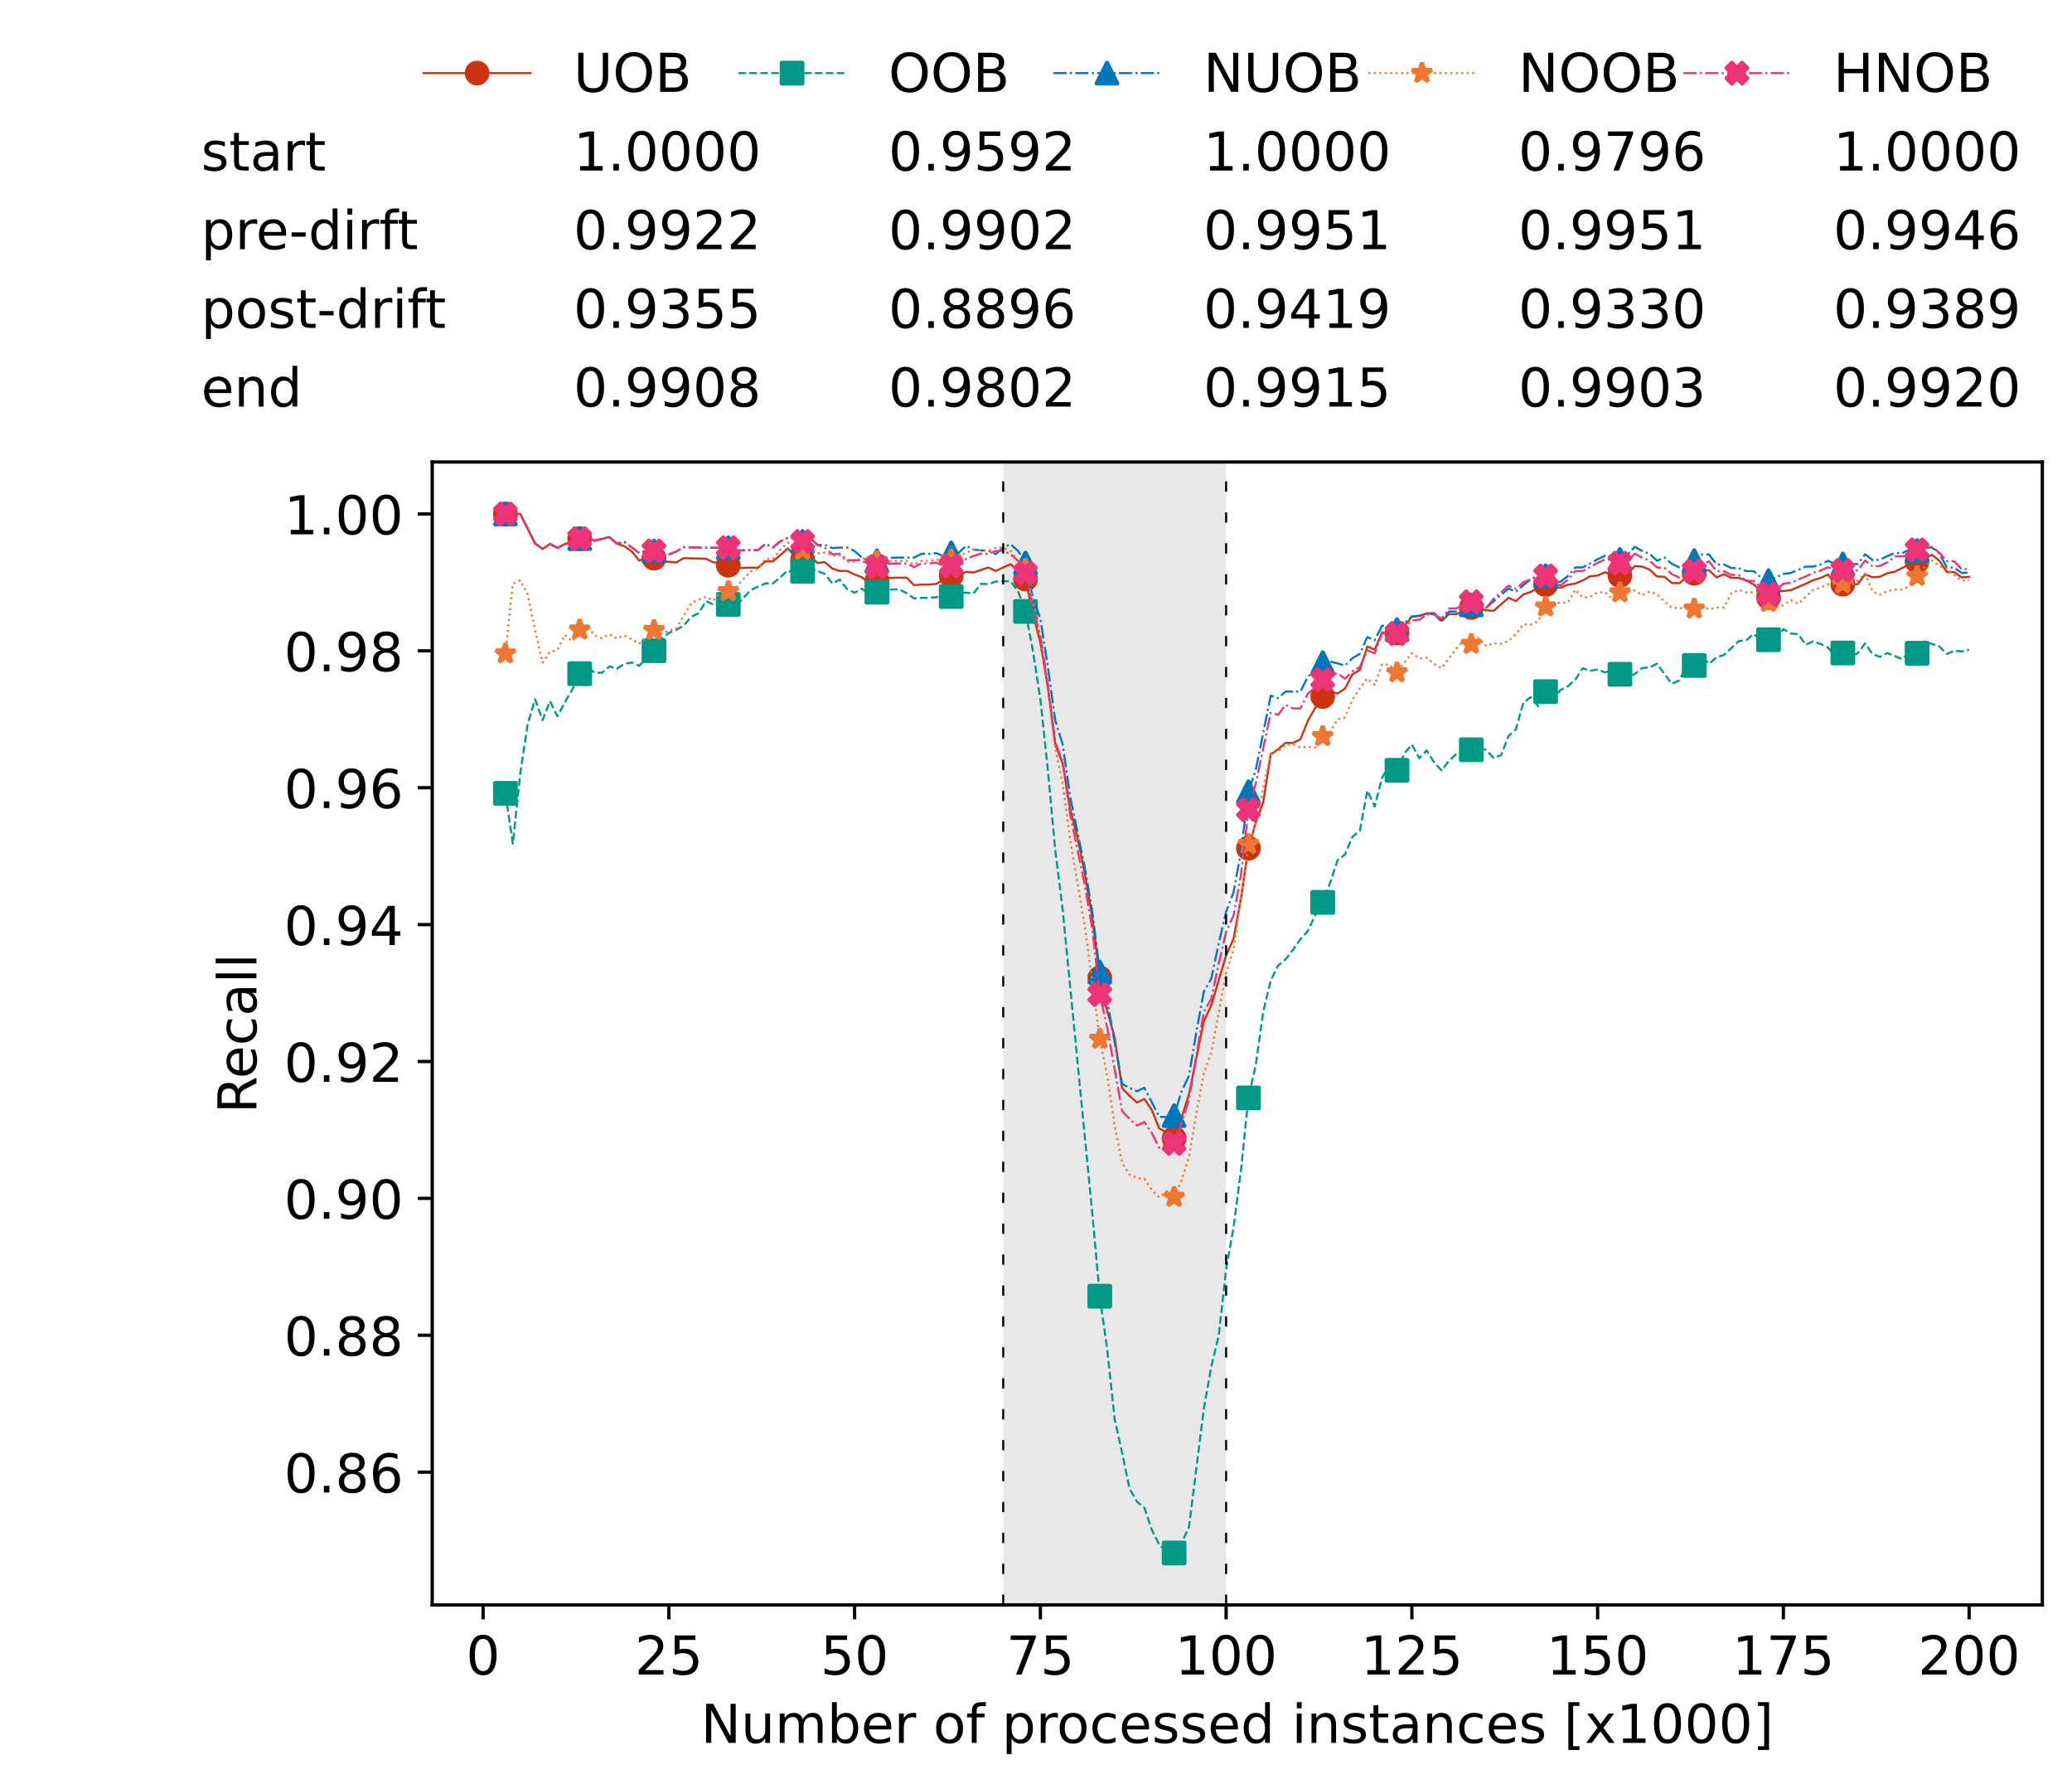 <?xml version="1.0" encoding="utf-8" standalone="no"?>
<!DOCTYPE svg PUBLIC "-//W3C//DTD SVG 1.1//EN"
  "http://www.w3.org/Graphics/SVG/1.1/DTD/svg11.dtd">
<!-- Created with matplotlib (https://matplotlib.org/) -->
<svg height="432.615pt" version="1.1" viewBox="0 0 502.65 432.615" width="502.65pt" xmlns="http://www.w3.org/2000/svg" xmlns:xlink="http://www.w3.org/1999/xlink">
 <defs>
  <style type="text/css">*{stroke-linecap:butt;stroke-linejoin:round;}</style>
 </defs>
 <g id="figure_1">
  <g id="patch_1">
   <path d="M 0 432.615 
L 502.65 432.615 
L 502.65 0 
L 0 0 
z
" style="fill:#ffffff;"/>
  </g>
  <g id="axes_1">
   <g id="patch_2">
    <path d="M 104.85 389.252 
L 495.45 389.252 
L 495.45 112.052 
L 104.85 112.052 
z
" style="fill:#ffffff;"/>
   </g>
   <g id="patch_3">
    <path clip-path="url(#p69961fdbea)" d="M 297.446 389.252 
L 297.446 112.052 
L 243.372 112.052 
L 243.372 389.252 
z
" style="fill:#d3d3d3;opacity:0.5;"/>
   </g>
   <g id="matplotlib.axis_1">
    <g id="xtick_1">
     <g id="line2d_1">
      <defs>
       <path d="M 0 0 
L 0 3.5 
" id="mf7061b745d" style="stroke:#000000;stroke-width:0.8;"/>
      </defs>
      <g>
       <use style="stroke:#000000;stroke-width:0.8;" x="117.197" xlink:href="#mf7061b745d" y="389.252"/>
      </g>
     </g>
     <g id="text_1">
      <!-- 0 -->
      <g transform="translate(113.061 406.13)scale(0.13 -0.13)">
       <defs>
        <path d="M 31.781 66.406 
Q 24.172 66.406 20.328 58.906 
Q 16.5 51.422 16.5 36.375 
Q 16.5 21.391 20.328 13.891 
Q 24.172 6.391 31.781 6.391 
Q 39.453 6.391 43.281 13.891 
Q 47.125 21.391 47.125 36.375 
Q 47.125 51.422 43.281 58.906 
Q 39.453 66.406 31.781 66.406 
z
M 31.781 74.219 
Q 44.047 74.219 50.516 64.516 
Q 56.984 54.828 56.984 36.375 
Q 56.984 17.969 50.516 8.266 
Q 44.047 -1.422 31.781 -1.422 
Q 19.531 -1.422 13.062 8.266 
Q 6.594 17.969 6.594 36.375 
Q 6.594 54.828 13.062 64.516 
Q 19.531 74.219 31.781 74.219 
z
" id="DejaVuSans-48"/>
       </defs>
       <use xlink:href="#DejaVuSans-48"/>
      </g>
     </g>
    </g>
    <g id="xtick_2">
     <g id="line2d_2">
      <g>
       <use style="stroke:#000000;stroke-width:0.8;" x="162.259" xlink:href="#mf7061b745d" y="389.252"/>
      </g>
     </g>
     <g id="text_2">
      <!-- 25 -->
      <g transform="translate(153.988 406.13)scale(0.13 -0.13)">
       <defs>
        <path d="M 19.188 8.297 
L 53.609 8.297 
L 53.609 0 
L 7.328 0 
L 7.328 8.297 
Q 12.938 14.109 22.625 23.891 
Q 32.328 33.688 34.812 36.531 
Q 39.547 41.844 41.422 45.531 
Q 43.312 49.219 43.312 52.781 
Q 43.312 58.594 39.234 62.25 
Q 35.156 65.922 28.609 65.922 
Q 23.969 65.922 18.812 64.312 
Q 13.672 62.703 7.812 59.422 
L 7.812 69.391 
Q 13.766 71.781 18.938 73 
Q 24.125 74.219 28.422 74.219 
Q 39.75 74.219 46.484 68.547 
Q 53.219 62.891 53.219 53.422 
Q 53.219 48.922 51.531 44.891 
Q 49.859 40.875 45.406 35.406 
Q 44.188 33.984 37.641 27.219 
Q 31.109 20.453 19.188 8.297 
z
" id="DejaVuSans-50"/>
        <path d="M 10.797 72.906 
L 49.516 72.906 
L 49.516 64.594 
L 19.828 64.594 
L 19.828 46.734 
Q 21.969 47.469 24.109 47.828 
Q 26.266 48.188 28.422 48.188 
Q 40.625 48.188 47.75 41.5 
Q 54.891 34.812 54.891 23.391 
Q 54.891 11.625 47.562 5.094 
Q 40.234 -1.422 26.906 -1.422 
Q 22.312 -1.422 17.547 -0.641 
Q 12.797 0.141 7.719 1.703 
L 7.719 11.625 
Q 12.109 9.234 16.797 8.062 
Q 21.484 6.891 26.703 6.891 
Q 35.156 6.891 40.078 11.328 
Q 45.016 15.766 45.016 23.391 
Q 45.016 31 40.078 35.438 
Q 35.156 39.891 26.703 39.891 
Q 22.75 39.891 18.812 39.016 
Q 14.891 38.141 10.797 36.281 
z
" id="DejaVuSans-53"/>
       </defs>
       <use xlink:href="#DejaVuSans-50"/>
       <use x="63.623" xlink:href="#DejaVuSans-53"/>
      </g>
     </g>
    </g>
    <g id="xtick_3">
     <g id="line2d_3">
      <g>
       <use style="stroke:#000000;stroke-width:0.8;" x="207.322" xlink:href="#mf7061b745d" y="389.252"/>
      </g>
     </g>
     <g id="text_3">
      <!-- 50 -->
      <g transform="translate(199.05 406.13)scale(0.13 -0.13)">
       <use xlink:href="#DejaVuSans-53"/>
       <use x="63.623" xlink:href="#DejaVuSans-48"/>
      </g>
     </g>
    </g>
    <g id="xtick_4">
     <g id="line2d_4">
      <g>
       <use style="stroke:#000000;stroke-width:0.8;" x="252.384" xlink:href="#mf7061b745d" y="389.252"/>
      </g>
     </g>
     <g id="text_4">
      <!-- 75 -->
      <g transform="translate(244.113 406.13)scale(0.13 -0.13)">
       <defs>
        <path d="M 8.203 72.906 
L 55.078 72.906 
L 55.078 68.703 
L 28.609 0 
L 18.312 0 
L 43.219 64.594 
L 8.203 64.594 
z
" id="DejaVuSans-55"/>
       </defs>
       <use xlink:href="#DejaVuSans-55"/>
       <use x="63.623" xlink:href="#DejaVuSans-53"/>
      </g>
     </g>
    </g>
    <g id="xtick_5">
     <g id="line2d_5">
      <g>
       <use style="stroke:#000000;stroke-width:0.8;" x="297.446" xlink:href="#mf7061b745d" y="389.252"/>
      </g>
     </g>
     <g id="text_5">
      <!-- 100 -->
      <g transform="translate(285.039 406.13)scale(0.13 -0.13)">
       <defs>
        <path d="M 12.406 8.297 
L 28.516 8.297 
L 28.516 63.922 
L 10.984 60.406 
L 10.984 69.391 
L 28.422 72.906 
L 38.281 72.906 
L 38.281 8.297 
L 54.391 8.297 
L 54.391 0 
L 12.406 0 
z
" id="DejaVuSans-49"/>
       </defs>
       <use xlink:href="#DejaVuSans-49"/>
       <use x="63.623" xlink:href="#DejaVuSans-48"/>
       <use x="127.246" xlink:href="#DejaVuSans-48"/>
      </g>
     </g>
    </g>
    <g id="xtick_6">
     <g id="line2d_6">
      <g>
       <use style="stroke:#000000;stroke-width:0.8;" x="342.509" xlink:href="#mf7061b745d" y="389.252"/>
      </g>
     </g>
     <g id="text_6">
      <!-- 125 -->
      <g transform="translate(330.102 406.13)scale(0.13 -0.13)">
       <use xlink:href="#DejaVuSans-49"/>
       <use x="63.623" xlink:href="#DejaVuSans-50"/>
       <use x="127.246" xlink:href="#DejaVuSans-53"/>
      </g>
     </g>
    </g>
    <g id="xtick_7">
     <g id="line2d_7">
      <g>
       <use style="stroke:#000000;stroke-width:0.8;" x="387.571" xlink:href="#mf7061b745d" y="389.252"/>
      </g>
     </g>
     <g id="text_7">
      <!-- 150 -->
      <g transform="translate(375.164 406.13)scale(0.13 -0.13)">
       <use xlink:href="#DejaVuSans-49"/>
       <use x="63.623" xlink:href="#DejaVuSans-53"/>
       <use x="127.246" xlink:href="#DejaVuSans-48"/>
      </g>
     </g>
    </g>
    <g id="xtick_8">
     <g id="line2d_8">
      <g>
       <use style="stroke:#000000;stroke-width:0.8;" x="432.633" xlink:href="#mf7061b745d" y="389.252"/>
      </g>
     </g>
     <g id="text_8">
      <!-- 175 -->
      <g transform="translate(420.226 406.13)scale(0.13 -0.13)">
       <use xlink:href="#DejaVuSans-49"/>
       <use x="63.623" xlink:href="#DejaVuSans-55"/>
       <use x="127.246" xlink:href="#DejaVuSans-53"/>
      </g>
     </g>
    </g>
    <g id="xtick_9">
     <g id="line2d_9">
      <g>
       <use style="stroke:#000000;stroke-width:0.8;" x="477.695" xlink:href="#mf7061b745d" y="389.252"/>
      </g>
     </g>
     <g id="text_9">
      <!-- 200 -->
      <g transform="translate(465.289 406.13)scale(0.13 -0.13)">
       <use xlink:href="#DejaVuSans-50"/>
       <use x="63.623" xlink:href="#DejaVuSans-48"/>
       <use x="127.246" xlink:href="#DejaVuSans-48"/>
      </g>
     </g>
    </g>
    <g id="text_10">
     <!-- Number of processed instances [x1000] -->
     <g transform="translate(170.025 422.711)scale(0.13 -0.13)">
      <defs>
       <path d="M 9.812 72.906 
L 23.094 72.906 
L 55.422 11.922 
L 55.422 72.906 
L 64.984 72.906 
L 64.984 0 
L 51.703 0 
L 19.391 60.984 
L 19.391 0 
L 9.812 0 
z
" id="DejaVuSans-78"/>
       <path d="M 8.5 21.578 
L 8.5 54.688 
L 17.484 54.688 
L 17.484 21.922 
Q 17.484 14.156 20.5 10.266 
Q 23.531 6.391 29.594 6.391 
Q 36.859 6.391 41.078 11.031 
Q 45.312 15.672 45.312 23.688 
L 45.312 54.688 
L 54.297 54.688 
L 54.297 0 
L 45.312 0 
L 45.312 8.406 
Q 42.047 3.422 37.719 1 
Q 33.406 -1.422 27.688 -1.422 
Q 18.266 -1.422 13.375 4.438 
Q 8.5 10.297 8.5 21.578 
z
M 31.109 56 
z
" id="DejaVuSans-117"/>
       <path d="M 52 44.188 
Q 55.375 50.25 60.062 53.125 
Q 64.75 56 71.094 56 
Q 79.641 56 84.281 50.016 
Q 88.922 44.047 88.922 33.016 
L 88.922 0 
L 79.891 0 
L 79.891 32.719 
Q 79.891 40.578 77.094 44.375 
Q 74.312 48.188 68.609 48.188 
Q 61.625 48.188 57.562 43.547 
Q 53.516 38.922 53.516 30.906 
L 53.516 0 
L 44.484 0 
L 44.484 32.719 
Q 44.484 40.625 41.703 44.406 
Q 38.922 48.188 33.109 48.188 
Q 26.219 48.188 22.156 43.531 
Q 18.109 38.875 18.109 30.906 
L 18.109 0 
L 9.078 0 
L 9.078 54.688 
L 18.109 54.688 
L 18.109 46.188 
Q 21.188 51.219 25.484 53.609 
Q 29.781 56 35.688 56 
Q 41.656 56 45.828 52.969 
Q 50 49.953 52 44.188 
z
" id="DejaVuSans-109"/>
       <path d="M 48.688 27.297 
Q 48.688 37.203 44.609 42.844 
Q 40.531 48.484 33.406 48.484 
Q 26.266 48.484 22.188 42.844 
Q 18.109 37.203 18.109 27.297 
Q 18.109 17.391 22.188 11.75 
Q 26.266 6.109 33.406 6.109 
Q 40.531 6.109 44.609 11.75 
Q 48.688 17.391 48.688 27.297 
z
M 18.109 46.391 
Q 20.953 51.266 25.266 53.625 
Q 29.594 56 35.594 56 
Q 45.562 56 51.781 48.094 
Q 58.016 40.188 58.016 27.297 
Q 58.016 14.406 51.781 6.484 
Q 45.562 -1.422 35.594 -1.422 
Q 29.594 -1.422 25.266 0.953 
Q 20.953 3.328 18.109 8.203 
L 18.109 0 
L 9.078 0 
L 9.078 75.984 
L 18.109 75.984 
z
" id="DejaVuSans-98"/>
       <path d="M 56.203 29.594 
L 56.203 25.203 
L 14.891 25.203 
Q 15.484 15.922 20.484 11.062 
Q 25.484 6.203 34.422 6.203 
Q 39.594 6.203 44.453 7.469 
Q 49.312 8.734 54.109 11.281 
L 54.109 2.781 
Q 49.266 0.734 44.188 -0.344 
Q 39.109 -1.422 33.891 -1.422 
Q 20.797 -1.422 13.156 6.188 
Q 5.516 13.812 5.516 26.812 
Q 5.516 40.234 12.766 48.109 
Q 20.016 56 32.328 56 
Q 43.359 56 49.781 48.891 
Q 56.203 41.797 56.203 29.594 
z
M 47.219 32.234 
Q 47.125 39.594 43.094 43.984 
Q 39.062 48.391 32.422 48.391 
Q 24.906 48.391 20.391 44.141 
Q 15.875 39.891 15.188 32.172 
z
" id="DejaVuSans-101"/>
       <path d="M 41.109 46.297 
Q 39.594 47.172 37.812 47.578 
Q 36.031 48 33.891 48 
Q 26.266 48 22.188 43.047 
Q 18.109 38.094 18.109 28.812 
L 18.109 0 
L 9.078 0 
L 9.078 54.688 
L 18.109 54.688 
L 18.109 46.188 
Q 20.953 51.172 25.484 53.578 
Q 30.031 56 36.531 56 
Q 37.453 56 38.578 55.875 
Q 39.703 55.766 41.062 55.516 
z
" id="DejaVuSans-114"/>
       <path id="DejaVuSans-32"/>
       <path d="M 30.609 48.391 
Q 23.391 48.391 19.188 42.75 
Q 14.984 37.109 14.984 27.297 
Q 14.984 17.484 19.156 11.844 
Q 23.344 6.203 30.609 6.203 
Q 37.797 6.203 41.984 11.859 
Q 46.188 17.531 46.188 27.297 
Q 46.188 37.016 41.984 42.703 
Q 37.797 48.391 30.609 48.391 
z
M 30.609 56 
Q 42.328 56 49.016 48.375 
Q 55.719 40.766 55.719 27.297 
Q 55.719 13.875 49.016 6.219 
Q 42.328 -1.422 30.609 -1.422 
Q 18.844 -1.422 12.172 6.219 
Q 5.516 13.875 5.516 27.297 
Q 5.516 40.766 12.172 48.375 
Q 18.844 56 30.609 56 
z
" id="DejaVuSans-111"/>
       <path d="M 37.109 75.984 
L 37.109 68.5 
L 28.516 68.5 
Q 23.688 68.5 21.797 66.547 
Q 19.922 64.594 19.922 59.516 
L 19.922 54.688 
L 34.719 54.688 
L 34.719 47.703 
L 19.922 47.703 
L 19.922 0 
L 10.891 0 
L 10.891 47.703 
L 2.297 47.703 
L 2.297 54.688 
L 10.891 54.688 
L 10.891 58.5 
Q 10.891 67.625 15.141 71.797 
Q 19.391 75.984 28.609 75.984 
z
" id="DejaVuSans-102"/>
       <path d="M 18.109 8.203 
L 18.109 -20.797 
L 9.078 -20.797 
L 9.078 54.688 
L 18.109 54.688 
L 18.109 46.391 
Q 20.953 51.266 25.266 53.625 
Q 29.594 56 35.594 56 
Q 45.562 56 51.781 48.094 
Q 58.016 40.188 58.016 27.297 
Q 58.016 14.406 51.781 6.484 
Q 45.562 -1.422 35.594 -1.422 
Q 29.594 -1.422 25.266 0.953 
Q 20.953 3.328 18.109 8.203 
z
M 48.688 27.297 
Q 48.688 37.203 44.609 42.844 
Q 40.531 48.484 33.406 48.484 
Q 26.266 48.484 22.188 42.844 
Q 18.109 37.203 18.109 27.297 
Q 18.109 17.391 22.188 11.75 
Q 26.266 6.109 33.406 6.109 
Q 40.531 6.109 44.609 11.75 
Q 48.688 17.391 48.688 27.297 
z
" id="DejaVuSans-112"/>
       <path d="M 48.781 52.594 
L 48.781 44.188 
Q 44.969 46.297 41.141 47.344 
Q 37.312 48.391 33.406 48.391 
Q 24.656 48.391 19.812 42.844 
Q 14.984 37.312 14.984 27.297 
Q 14.984 17.281 19.812 11.734 
Q 24.656 6.203 33.406 6.203 
Q 37.312 6.203 41.141 7.25 
Q 44.969 8.297 48.781 10.406 
L 48.781 2.094 
Q 45.016 0.344 40.984 -0.531 
Q 36.969 -1.422 32.422 -1.422 
Q 20.062 -1.422 12.781 6.344 
Q 5.516 14.109 5.516 27.297 
Q 5.516 40.672 12.859 48.328 
Q 20.219 56 33.016 56 
Q 37.156 56 41.109 55.141 
Q 45.062 54.297 48.781 52.594 
z
" id="DejaVuSans-99"/>
       <path d="M 44.281 53.078 
L 44.281 44.578 
Q 40.484 46.531 36.375 47.5 
Q 32.281 48.484 27.875 48.484 
Q 21.188 48.484 17.844 46.438 
Q 14.5 44.391 14.5 40.281 
Q 14.5 37.156 16.891 35.375 
Q 19.281 33.594 26.516 31.984 
L 29.594 31.297 
Q 39.156 29.25 43.188 25.516 
Q 47.219 21.781 47.219 15.094 
Q 47.219 7.469 41.188 3.016 
Q 35.156 -1.422 24.609 -1.422 
Q 20.219 -1.422 15.453 -0.562 
Q 10.688 0.297 5.422 2 
L 5.422 11.281 
Q 10.406 8.688 15.234 7.391 
Q 20.062 6.109 24.812 6.109 
Q 31.156 6.109 34.562 8.281 
Q 37.984 10.453 37.984 14.406 
Q 37.984 18.062 35.516 20.016 
Q 33.062 21.969 24.703 23.781 
L 21.578 24.516 
Q 13.234 26.266 9.516 29.906 
Q 5.812 33.547 5.812 39.891 
Q 5.812 47.609 11.281 51.797 
Q 16.75 56 26.812 56 
Q 31.781 56 36.172 55.266 
Q 40.578 54.547 44.281 53.078 
z
" id="DejaVuSans-115"/>
       <path d="M 45.406 46.391 
L 45.406 75.984 
L 54.391 75.984 
L 54.391 0 
L 45.406 0 
L 45.406 8.203 
Q 42.578 3.328 38.25 0.953 
Q 33.938 -1.422 27.875 -1.422 
Q 17.969 -1.422 11.734 6.484 
Q 5.516 14.406 5.516 27.297 
Q 5.516 40.188 11.734 48.094 
Q 17.969 56 27.875 56 
Q 33.938 56 38.25 53.625 
Q 42.578 51.266 45.406 46.391 
z
M 14.797 27.297 
Q 14.797 17.391 18.875 11.75 
Q 22.953 6.109 30.078 6.109 
Q 37.203 6.109 41.297 11.75 
Q 45.406 17.391 45.406 27.297 
Q 45.406 37.203 41.297 42.844 
Q 37.203 48.484 30.078 48.484 
Q 22.953 48.484 18.875 42.844 
Q 14.797 37.203 14.797 27.297 
z
" id="DejaVuSans-100"/>
       <path d="M 9.422 54.688 
L 18.406 54.688 
L 18.406 0 
L 9.422 0 
z
M 9.422 75.984 
L 18.406 75.984 
L 18.406 64.594 
L 9.422 64.594 
z
" id="DejaVuSans-105"/>
       <path d="M 54.891 33.016 
L 54.891 0 
L 45.906 0 
L 45.906 32.719 
Q 45.906 40.484 42.875 44.328 
Q 39.844 48.188 33.797 48.188 
Q 26.516 48.188 22.312 43.547 
Q 18.109 38.922 18.109 30.906 
L 18.109 0 
L 9.078 0 
L 9.078 54.688 
L 18.109 54.688 
L 18.109 46.188 
Q 21.344 51.125 25.703 53.562 
Q 30.078 56 35.797 56 
Q 45.219 56 50.047 50.172 
Q 54.891 44.344 54.891 33.016 
z
" id="DejaVuSans-110"/>
       <path d="M 18.312 70.219 
L 18.312 54.688 
L 36.812 54.688 
L 36.812 47.703 
L 18.312 47.703 
L 18.312 18.016 
Q 18.312 11.328 20.141 9.422 
Q 21.969 7.516 27.594 7.516 
L 36.812 7.516 
L 36.812 0 
L 27.594 0 
Q 17.188 0 13.234 3.875 
Q 9.281 7.766 9.281 18.016 
L 9.281 47.703 
L 2.688 47.703 
L 2.688 54.688 
L 9.281 54.688 
L 9.281 70.219 
z
" id="DejaVuSans-116"/>
       <path d="M 34.281 27.484 
Q 23.391 27.484 19.188 25 
Q 14.984 22.516 14.984 16.5 
Q 14.984 11.719 18.141 8.906 
Q 21.297 6.109 26.703 6.109 
Q 34.188 6.109 38.703 11.406 
Q 43.219 16.703 43.219 25.484 
L 43.219 27.484 
z
M 52.203 31.203 
L 52.203 0 
L 43.219 0 
L 43.219 8.297 
Q 40.141 3.328 35.547 0.953 
Q 30.953 -1.422 24.312 -1.422 
Q 15.922 -1.422 10.953 3.297 
Q 6 8.016 6 15.922 
Q 6 25.141 12.172 29.828 
Q 18.359 34.516 30.609 34.516 
L 43.219 34.516 
L 43.219 35.406 
Q 43.219 41.609 39.141 45 
Q 35.062 48.391 27.688 48.391 
Q 23 48.391 18.547 47.266 
Q 14.109 46.141 10.016 43.891 
L 10.016 52.203 
Q 14.938 54.109 19.578 55.047 
Q 24.219 56 28.609 56 
Q 40.484 56 46.344 49.844 
Q 52.203 43.703 52.203 31.203 
z
" id="DejaVuSans-97"/>
       <path d="M 8.594 75.984 
L 29.297 75.984 
L 29.297 69 
L 17.578 69 
L 17.578 -6.203 
L 29.297 -6.203 
L 29.297 -13.188 
L 8.594 -13.188 
z
" id="DejaVuSans-91"/>
       <path d="M 54.891 54.688 
L 35.109 28.078 
L 55.906 0 
L 45.312 0 
L 29.391 21.484 
L 13.484 0 
L 2.875 0 
L 24.125 28.609 
L 4.688 54.688 
L 15.281 54.688 
L 29.781 35.203 
L 44.281 54.688 
z
" id="DejaVuSans-120"/>
       <path d="M 30.422 75.984 
L 30.422 -13.188 
L 9.719 -13.188 
L 9.719 -6.203 
L 21.391 -6.203 
L 21.391 69 
L 9.719 69 
L 9.719 75.984 
z
" id="DejaVuSans-93"/>
      </defs>
      <use xlink:href="#DejaVuSans-78"/>
      <use x="74.805" xlink:href="#DejaVuSans-117"/>
      <use x="138.184" xlink:href="#DejaVuSans-109"/>
      <use x="235.596" xlink:href="#DejaVuSans-98"/>
      <use x="299.072" xlink:href="#DejaVuSans-101"/>
      <use x="360.596" xlink:href="#DejaVuSans-114"/>
      <use x="401.709" xlink:href="#DejaVuSans-32"/>
      <use x="433.496" xlink:href="#DejaVuSans-111"/>
      <use x="494.678" xlink:href="#DejaVuSans-102"/>
      <use x="529.883" xlink:href="#DejaVuSans-32"/>
      <use x="561.67" xlink:href="#DejaVuSans-112"/>
      <use x="625.146" xlink:href="#DejaVuSans-114"/>
      <use x="664.01" xlink:href="#DejaVuSans-111"/>
      <use x="725.191" xlink:href="#DejaVuSans-99"/>
      <use x="780.172" xlink:href="#DejaVuSans-101"/>
      <use x="841.695" xlink:href="#DejaVuSans-115"/>
      <use x="893.795" xlink:href="#DejaVuSans-115"/>
      <use x="945.895" xlink:href="#DejaVuSans-101"/>
      <use x="1007.418" xlink:href="#DejaVuSans-100"/>
      <use x="1070.895" xlink:href="#DejaVuSans-32"/>
      <use x="1102.682" xlink:href="#DejaVuSans-105"/>
      <use x="1130.465" xlink:href="#DejaVuSans-110"/>
      <use x="1193.844" xlink:href="#DejaVuSans-115"/>
      <use x="1245.943" xlink:href="#DejaVuSans-116"/>
      <use x="1285.152" xlink:href="#DejaVuSans-97"/>
      <use x="1346.432" xlink:href="#DejaVuSans-110"/>
      <use x="1409.811" xlink:href="#DejaVuSans-99"/>
      <use x="1464.791" xlink:href="#DejaVuSans-101"/>
      <use x="1526.314" xlink:href="#DejaVuSans-115"/>
      <use x="1578.414" xlink:href="#DejaVuSans-32"/>
      <use x="1610.201" xlink:href="#DejaVuSans-91"/>
      <use x="1649.215" xlink:href="#DejaVuSans-120"/>
      <use x="1708.395" xlink:href="#DejaVuSans-49"/>
      <use x="1772.018" xlink:href="#DejaVuSans-48"/>
      <use x="1835.641" xlink:href="#DejaVuSans-48"/>
      <use x="1899.264" xlink:href="#DejaVuSans-48"/>
      <use x="1962.887" xlink:href="#DejaVuSans-93"/>
     </g>
    </g>
   </g>
   <g id="matplotlib.axis_2">
    <g id="ytick_1">
     <g id="line2d_10">
      <defs>
       <path d="M 0 0 
L -3.5 0 
" id="m7be627f4ab" style="stroke:#000000;stroke-width:0.8;"/>
      </defs>
      <g>
       <use style="stroke:#000000;stroke-width:0.8;" x="104.85" xlink:href="#m7be627f4ab" y="357.047"/>
      </g>
     </g>
     <g id="text_11">
      <!-- 0.86 -->
      <g transform="translate(68.905 361.986)scale(0.13 -0.13)">
       <defs>
        <path d="M 10.688 12.406 
L 21 12.406 
L 21 0 
L 10.688 0 
z
" id="DejaVuSans-46"/>
        <path d="M 31.781 34.625 
Q 24.75 34.625 20.719 30.859 
Q 16.703 27.094 16.703 20.516 
Q 16.703 13.922 20.719 10.156 
Q 24.75 6.391 31.781 6.391 
Q 38.812 6.391 42.859 10.172 
Q 46.922 13.969 46.922 20.516 
Q 46.922 27.094 42.891 30.859 
Q 38.875 34.625 31.781 34.625 
z
M 21.922 38.812 
Q 15.578 40.375 12.031 44.719 
Q 8.5 49.078 8.5 55.328 
Q 8.5 64.062 14.719 69.141 
Q 20.953 74.219 31.781 74.219 
Q 42.672 74.219 48.875 69.141 
Q 55.078 64.062 55.078 55.328 
Q 55.078 49.078 51.531 44.719 
Q 48 40.375 41.703 38.812 
Q 48.828 37.156 52.797 32.312 
Q 56.781 27.484 56.781 20.516 
Q 56.781 9.906 50.312 4.234 
Q 43.844 -1.422 31.781 -1.422 
Q 19.734 -1.422 13.25 4.234 
Q 6.781 9.906 6.781 20.516 
Q 6.781 27.484 10.781 32.312 
Q 14.797 37.156 21.922 38.812 
z
M 18.312 54.391 
Q 18.312 48.734 21.844 45.562 
Q 25.391 42.391 31.781 42.391 
Q 38.141 42.391 41.719 45.562 
Q 45.312 48.734 45.312 54.391 
Q 45.312 60.062 41.719 63.234 
Q 38.141 66.406 31.781 66.406 
Q 25.391 66.406 21.844 63.234 
Q 18.312 60.062 18.312 54.391 
z
" id="DejaVuSans-56"/>
        <path d="M 33.016 40.375 
Q 26.375 40.375 22.484 35.828 
Q 18.609 31.297 18.609 23.391 
Q 18.609 15.531 22.484 10.953 
Q 26.375 6.391 33.016 6.391 
Q 39.656 6.391 43.531 10.953 
Q 47.406 15.531 47.406 23.391 
Q 47.406 31.297 43.531 35.828 
Q 39.656 40.375 33.016 40.375 
z
M 52.594 71.297 
L 52.594 62.312 
Q 48.875 64.062 45.094 64.984 
Q 41.312 65.922 37.594 65.922 
Q 27.828 65.922 22.672 59.328 
Q 17.531 52.734 16.797 39.406 
Q 19.672 43.656 24.016 45.922 
Q 28.375 48.188 33.594 48.188 
Q 44.578 48.188 50.953 41.516 
Q 57.328 34.859 57.328 23.391 
Q 57.328 12.156 50.688 5.359 
Q 44.047 -1.422 33.016 -1.422 
Q 20.359 -1.422 13.672 8.266 
Q 6.984 17.969 6.984 36.375 
Q 6.984 53.656 15.188 63.938 
Q 23.391 74.219 37.203 74.219 
Q 40.922 74.219 44.703 73.484 
Q 48.484 72.75 52.594 71.297 
z
" id="DejaVuSans-54"/>
       </defs>
       <use xlink:href="#DejaVuSans-48"/>
       <use x="63.623" xlink:href="#DejaVuSans-46"/>
       <use x="95.41" xlink:href="#DejaVuSans-56"/>
       <use x="159.033" xlink:href="#DejaVuSans-54"/>
      </g>
     </g>
    </g>
    <g id="ytick_2">
     <g id="line2d_11">
      <g>
       <use style="stroke:#000000;stroke-width:0.8;" x="104.85" xlink:href="#m7be627f4ab" y="323.848"/>
      </g>
     </g>
     <g id="text_12">
      <!-- 0.88 -->
      <g transform="translate(68.905 328.787)scale(0.13 -0.13)">
       <use xlink:href="#DejaVuSans-48"/>
       <use x="63.623" xlink:href="#DejaVuSans-46"/>
       <use x="95.41" xlink:href="#DejaVuSans-56"/>
       <use x="159.033" xlink:href="#DejaVuSans-56"/>
      </g>
     </g>
    </g>
    <g id="ytick_3">
     <g id="line2d_12">
      <g>
       <use style="stroke:#000000;stroke-width:0.8;" x="104.85" xlink:href="#m7be627f4ab" y="290.648"/>
      </g>
     </g>
     <g id="text_13">
      <!-- 0.90 -->
      <g transform="translate(68.905 295.587)scale(0.13 -0.13)">
       <defs>
        <path d="M 10.984 1.516 
L 10.984 10.5 
Q 14.703 8.734 18.5 7.812 
Q 22.312 6.891 25.984 6.891 
Q 35.75 6.891 40.891 13.453 
Q 46.047 20.016 46.781 33.406 
Q 43.953 29.203 39.594 26.953 
Q 35.25 24.703 29.984 24.703 
Q 19.047 24.703 12.672 31.312 
Q 6.297 37.938 6.297 49.422 
Q 6.297 60.641 12.938 67.422 
Q 19.578 74.219 30.609 74.219 
Q 43.266 74.219 49.922 64.516 
Q 56.594 54.828 56.594 36.375 
Q 56.594 19.141 48.406 8.859 
Q 40.234 -1.422 26.422 -1.422 
Q 22.703 -1.422 18.891 -0.688 
Q 15.094 0.047 10.984 1.516 
z
M 30.609 32.422 
Q 37.25 32.422 41.125 36.953 
Q 45.016 41.5 45.016 49.422 
Q 45.016 57.281 41.125 61.844 
Q 37.25 66.406 30.609 66.406 
Q 23.969 66.406 20.094 61.844 
Q 16.219 57.281 16.219 49.422 
Q 16.219 41.5 20.094 36.953 
Q 23.969 32.422 30.609 32.422 
z
" id="DejaVuSans-57"/>
       </defs>
       <use xlink:href="#DejaVuSans-48"/>
       <use x="63.623" xlink:href="#DejaVuSans-46"/>
       <use x="95.41" xlink:href="#DejaVuSans-57"/>
       <use x="159.033" xlink:href="#DejaVuSans-48"/>
      </g>
     </g>
    </g>
    <g id="ytick_4">
     <g id="line2d_13">
      <g>
       <use style="stroke:#000000;stroke-width:0.8;" x="104.85" xlink:href="#m7be627f4ab" y="257.449"/>
      </g>
     </g>
     <g id="text_14">
      <!-- 0.92 -->
      <g transform="translate(68.905 262.388)scale(0.13 -0.13)">
       <use xlink:href="#DejaVuSans-48"/>
       <use x="63.623" xlink:href="#DejaVuSans-46"/>
       <use x="95.41" xlink:href="#DejaVuSans-57"/>
       <use x="159.033" xlink:href="#DejaVuSans-50"/>
      </g>
     </g>
    </g>
    <g id="ytick_5">
     <g id="line2d_14">
      <g>
       <use style="stroke:#000000;stroke-width:0.8;" x="104.85" xlink:href="#m7be627f4ab" y="224.25"/>
      </g>
     </g>
     <g id="text_15">
      <!-- 0.94 -->
      <g transform="translate(68.905 229.189)scale(0.13 -0.13)">
       <defs>
        <path d="M 37.797 64.312 
L 12.891 25.391 
L 37.797 25.391 
z
M 35.203 72.906 
L 47.609 72.906 
L 47.609 25.391 
L 58.016 25.391 
L 58.016 17.188 
L 47.609 17.188 
L 47.609 0 
L 37.797 0 
L 37.797 17.188 
L 4.891 17.188 
L 4.891 26.703 
z
" id="DejaVuSans-52"/>
       </defs>
       <use xlink:href="#DejaVuSans-48"/>
       <use x="63.623" xlink:href="#DejaVuSans-46"/>
       <use x="95.41" xlink:href="#DejaVuSans-57"/>
       <use x="159.033" xlink:href="#DejaVuSans-52"/>
      </g>
     </g>
    </g>
    <g id="ytick_6">
     <g id="line2d_15">
      <g>
       <use style="stroke:#000000;stroke-width:0.8;" x="104.85" xlink:href="#m7be627f4ab" y="191.05"/>
      </g>
     </g>
     <g id="text_16">
      <!-- 0.96 -->
      <g transform="translate(68.905 195.989)scale(0.13 -0.13)">
       <use xlink:href="#DejaVuSans-48"/>
       <use x="63.623" xlink:href="#DejaVuSans-46"/>
       <use x="95.41" xlink:href="#DejaVuSans-57"/>
       <use x="159.033" xlink:href="#DejaVuSans-54"/>
      </g>
     </g>
    </g>
    <g id="ytick_7">
     <g id="line2d_16">
      <g>
       <use style="stroke:#000000;stroke-width:0.8;" x="104.85" xlink:href="#m7be627f4ab" y="157.851"/>
      </g>
     </g>
     <g id="text_17">
      <!-- 0.98 -->
      <g transform="translate(68.905 162.79)scale(0.13 -0.13)">
       <use xlink:href="#DejaVuSans-48"/>
       <use x="63.623" xlink:href="#DejaVuSans-46"/>
       <use x="95.41" xlink:href="#DejaVuSans-57"/>
       <use x="159.033" xlink:href="#DejaVuSans-56"/>
      </g>
     </g>
    </g>
    <g id="ytick_8">
     <g id="line2d_17">
      <g>
       <use style="stroke:#000000;stroke-width:0.8;" x="104.85" xlink:href="#m7be627f4ab" y="124.652"/>
      </g>
     </g>
     <g id="text_18">
      <!-- 1.00 -->
      <g transform="translate(68.905 129.591)scale(0.13 -0.13)">
       <use xlink:href="#DejaVuSans-49"/>
       <use x="63.623" xlink:href="#DejaVuSans-46"/>
       <use x="95.41" xlink:href="#DejaVuSans-48"/>
       <use x="159.033" xlink:href="#DejaVuSans-48"/>
      </g>
     </g>
    </g>
    <g id="text_19">
     <!-- Recall -->
     <g transform="translate(62.201 270.044)rotate(-90)scale(0.13 -0.13)">
      <defs>
       <path d="M 44.391 34.188 
Q 47.562 33.109 50.562 29.594 
Q 53.562 26.078 56.594 19.922 
L 66.609 0 
L 56 0 
L 46.688 18.703 
Q 43.062 26.031 39.672 28.422 
Q 36.281 30.812 30.422 30.812 
L 19.672 30.812 
L 19.672 0 
L 9.812 0 
L 9.812 72.906 
L 32.078 72.906 
Q 44.578 72.906 50.734 67.672 
Q 56.891 62.453 56.891 51.906 
Q 56.891 45.016 53.688 40.469 
Q 50.484 35.938 44.391 34.188 
z
M 19.672 64.797 
L 19.672 38.922 
L 32.078 38.922 
Q 39.203 38.922 42.844 42.219 
Q 46.484 45.516 46.484 51.906 
Q 46.484 58.297 42.844 61.547 
Q 39.203 64.797 32.078 64.797 
z
" id="DejaVuSans-82"/>
       <path d="M 9.422 75.984 
L 18.406 75.984 
L 18.406 0 
L 9.422 0 
z
" id="DejaVuSans-108"/>
      </defs>
      <use xlink:href="#DejaVuSans-82"/>
      <use x="64.982" xlink:href="#DejaVuSans-101"/>
      <use x="126.506" xlink:href="#DejaVuSans-99"/>
      <use x="181.486" xlink:href="#DejaVuSans-97"/>
      <use x="242.766" xlink:href="#DejaVuSans-108"/>
      <use x="270.549" xlink:href="#DejaVuSans-108"/>
     </g>
    </g>
   </g>
   <g id="line2d_18"/>
   <g id="line2d_19"/>
   <g id="line2d_20"/>
   <g id="line2d_21"/>
   <g id="line2d_22"/>
   <g id="line2d_23">
    <path clip-path="url(#p69961fdbea)" d="M 122.605 124.652 
L 126.21 124.652 
L 129.815 131.818 
L 131.617 133.139 
L 133.419 131.927 
L 135.222 132.887 
L 137.024 131.972 
L 138.827 131.24 
L 142.432 130.142 
L 144.234 131.138 
L 147.839 130.273 
L 149.642 131.843 
L 151.444 132.47 
L 153.247 133.713 
L 155.049 135.938 
L 156.852 135.373 
L 158.654 135.373 
L 160.457 136.238 
L 162.259 136.238 
L 164.062 136.419 
L 165.864 135.369 
L 171.272 135.51 
L 173.074 136.402 
L 174.877 136.402 
L 178.482 137.774 
L 182.087 137.682 
L 183.889 137.682 
L 185.692 136.145 
L 187.494 136.165 
L 189.297 134.656 
L 191.099 132.991 
L 192.902 134.877 
L 194.704 135.716 
L 196.507 134.851 
L 198.309 136.545 
L 200.112 136.344 
L 201.914 137.896 
L 203.717 138.485 
L 205.519 138.485 
L 207.322 139.331 
L 209.124 140.019 
L 210.927 141.571 
L 214.532 140.199 
L 218.137 140.103 
L 219.939 140.103 
L 221.742 141.927 
L 223.544 141.77 
L 225.347 141.77 
L 227.149 141.609 
L 228.952 140.484 
L 230.754 139.645 
L 232.557 139.645 
L 234.359 138.68 
L 236.162 138.86 
L 239.767 137.628 
L 241.569 138.492 
L 243.372 137.608 
L 245.174 136.849 
L 246.976 138.49 
L 248.779 140.443 
L 250.581 148.931 
L 252.384 155.829 
L 254.186 166.538 
L 255.989 180.508 
L 257.791 185.124 
L 259.594 196.097 
L 261.396 203.078 
L 263.199 212.058 
L 265.001 222.646 
L 266.804 237.171 
L 268.606 245.171 
L 270.409 251.626 
L 272.211 263.872 
L 274.014 265.79 
L 275.816 267.4 
L 277.619 266.536 
L 279.421 269.218 
L 281.224 273.694 
L 283.026 274.611 
L 284.829 276.081 
L 286.631 271.124 
L 288.434 265.4 
L 292.039 247.681 
L 293.841 243.862 
L 297.446 231.714 
L 299.249 227.668 
L 301.051 217.814 
L 302.854 205.73 
L 304.656 199.374 
L 306.459 194.518 
L 308.261 182.936 
L 310.064 181.717 
L 311.866 180.168 
L 313.669 180.168 
L 315.471 179.303 
L 317.274 174.827 
L 319.076 171.641 
L 320.879 168.916 
L 322.681 167.778 
L 324.484 168.197 
L 326.286 167.021 
L 328.089 163.542 
L 329.891 162.502 
L 331.694 156.806 
L 333.496 157.553 
L 335.299 153.322 
L 337.101 154.198 
L 338.904 153.522 
L 340.706 151.879 
L 342.509 149.552 
L 344.311 149.381 
L 346.114 148.755 
L 347.916 148.701 
L 349.719 150.567 
L 351.521 148.949 
L 353.324 148.949 
L 355.126 148.027 
L 356.928 147.33 
L 358.731 147.584 
L 360.533 148.024 
L 362.336 148.134 
L 365.941 145.002 
L 367.743 145.785 
L 369.546 144.173 
L 371.348 143.543 
L 374.953 141.803 
L 376.756 142.537 
L 378.558 142.537 
L 380.361 141.806 
L 382.163 141.531 
L 383.966 140.763 
L 385.768 139.753 
L 387.571 139.599 
L 389.373 138.777 
L 391.176 139.583 
L 392.978 139.583 
L 394.781 139.261 
L 396.583 137.292 
L 398.386 137.416 
L 400.188 138.163 
L 401.991 139.807 
L 403.793 139.88 
L 405.596 141.417 
L 407.398 141.441 
L 409.201 139.918 
L 411.003 139.045 
L 412.806 138.31 
L 414.608 138.31 
L 416.411 140.04 
L 418.213 139.265 
L 420.016 140.148 
L 421.818 140.175 
L 423.621 140.784 
L 425.423 141.738 
L 429.028 144.915 
L 430.831 143.31 
L 432.633 143.359 
L 434.436 143.125 
L 438.041 141.59 
L 439.843 140.734 
L 441.646 140.174 
L 443.448 139.335 
L 445.251 141.684 
L 450.658 141.684 
L 452.461 139.29 
L 454.263 140.012 
L 456.066 139.89 
L 457.868 139.007 
L 459.671 138.668 
L 463.276 136.838 
L 466.881 135.427 
L 468.683 134.58 
L 470.485 135.991 
L 472.288 138.735 
L 474.09 138.753 
L 475.893 140.05 
L 477.695 139.92 
L 477.695 139.92 
" style="fill:none;stroke:#cc3311;stroke-linecap:square;stroke-width:0.5;"/>
    <defs>
     <path d="M 0 2.5 
C 0.663 2.5 1.299 2.237 1.768 1.768 
C 2.237 1.299 2.5 0.663 2.5 0 
C 2.5 -0.663 2.237 -1.299 1.768 -1.768 
C 1.299 -2.237 0.663 -2.5 0 -2.5 
C -0.663 -2.5 -1.299 -2.237 -1.768 -1.768 
C -2.237 -1.299 -2.5 -0.663 -2.5 0 
C -2.5 0.663 -2.237 1.299 -1.768 1.768 
C -1.299 2.237 -0.663 2.5 0 2.5 
z
" id="m382c995aa4" style="stroke:#cc3311;"/>
    </defs>
    <g clip-path="url(#p69961fdbea)">
     <use style="fill:#cc3311;stroke:#cc3311;" x="122.605" xlink:href="#m382c995aa4" y="124.652"/>
     <use style="fill:#cc3311;stroke:#cc3311;" x="140.629" xlink:href="#m382c995aa4" y="130.641"/>
     <use style="fill:#cc3311;stroke:#cc3311;" x="158.654" xlink:href="#m382c995aa4" y="135.373"/>
     <use style="fill:#cc3311;stroke:#cc3311;" x="176.679" xlink:href="#m382c995aa4" y="137.094"/>
     <use style="fill:#cc3311;stroke:#cc3311;" x="194.704" xlink:href="#m382c995aa4" y="135.716"/>
     <use style="fill:#cc3311;stroke:#cc3311;" x="212.729" xlink:href="#m382c995aa4" y="140.879"/>
     <use style="fill:#cc3311;stroke:#cc3311;" x="230.754" xlink:href="#m382c995aa4" y="139.645"/>
     <use style="fill:#cc3311;stroke:#cc3311;" x="248.779" xlink:href="#m382c995aa4" y="140.443"/>
     <use style="fill:#cc3311;stroke:#cc3311;" x="266.804" xlink:href="#m382c995aa4" y="237.171"/>
     <use style="fill:#cc3311;stroke:#cc3311;" x="284.829" xlink:href="#m382c995aa4" y="276.081"/>
     <use style="fill:#cc3311;stroke:#cc3311;" x="302.854" xlink:href="#m382c995aa4" y="205.73"/>
     <use style="fill:#cc3311;stroke:#cc3311;" x="320.879" xlink:href="#m382c995aa4" y="168.916"/>
     <use style="fill:#cc3311;stroke:#cc3311;" x="338.904" xlink:href="#m382c995aa4" y="153.522"/>
     <use style="fill:#cc3311;stroke:#cc3311;" x="356.928" xlink:href="#m382c995aa4" y="147.33"/>
     <use style="fill:#cc3311;stroke:#cc3311;" x="374.953" xlink:href="#m382c995aa4" y="141.803"/>
     <use style="fill:#cc3311;stroke:#cc3311;" x="392.978" xlink:href="#m382c995aa4" y="139.583"/>
     <use style="fill:#cc3311;stroke:#cc3311;" x="411.003" xlink:href="#m382c995aa4" y="139.045"/>
     <use style="fill:#cc3311;stroke:#cc3311;" x="429.028" xlink:href="#m382c995aa4" y="144.915"/>
     <use style="fill:#cc3311;stroke:#cc3311;" x="447.053" xlink:href="#m382c995aa4" y="141.684"/>
     <use style="fill:#cc3311;stroke:#cc3311;" x="465.078" xlink:href="#m382c995aa4" y="136.149"/>
    </g>
   </g>
   <g id="line2d_24"/>
   <g id="line2d_25"/>
   <g id="line2d_26"/>
   <g id="line2d_27"/>
   <g id="line2d_28">
    <path clip-path="url(#p69961fdbea)" d="M 122.605 192.406 
L 124.407 204.639 
L 126.21 187.6 
L 128.012 175.568 
L 129.815 169.587 
L 131.617 174.673 
L 133.419 170.05 
L 135.222 173.722 
L 137.024 170.342 
L 138.827 167.269 
L 140.629 163.394 
L 142.432 161.72 
L 144.234 163.125 
L 146.037 163.167 
L 147.839 161.614 
L 149.642 162.186 
L 151.444 161.028 
L 153.247 160.684 
L 155.049 161.49 
L 158.654 157.826 
L 160.457 154.944 
L 162.259 153.501 
L 164.062 152.76 
L 165.864 151.709 
L 167.667 149.596 
L 169.469 148.713 
L 171.272 145.788 
L 173.074 146.641 
L 174.877 145.893 
L 176.679 146.585 
L 178.482 147.013 
L 182.087 143.123 
L 185.692 141.487 
L 187.494 141.507 
L 189.297 139.998 
L 191.099 138.333 
L 192.902 139.276 
L 194.704 138.549 
L 196.507 137.633 
L 198.309 138.48 
L 200.112 139.202 
L 201.914 141.529 
L 203.717 140.578 
L 205.519 142.905 
L 207.322 143.752 
L 209.124 142.757 
L 210.927 144.308 
L 214.532 143.018 
L 218.137 142.922 
L 219.939 143.855 
L 221.742 145.16 
L 223.544 145.002 
L 225.347 145.002 
L 228.952 144.66 
L 230.754 144.677 
L 232.557 143.863 
L 234.359 143.744 
L 236.162 143.925 
L 237.964 141.598 
L 239.767 141.65 
L 241.569 141.052 
L 243.372 140.943 
L 245.174 140.975 
L 246.976 143.413 
L 248.779 148.296 
L 250.581 157.909 
L 252.384 169.577 
L 254.186 186.533 
L 255.989 206.145 
L 257.791 220.581 
L 263.199 276.088 
L 265.001 294.48 
L 266.804 314.374 
L 268.606 327.374 
L 270.409 344.203 
L 272.211 352.34 
L 274.014 361.026 
L 275.816 364.217 
L 277.619 365.68 
L 279.421 371.045 
L 281.224 374.638 
L 283.026 376.4 
L 284.829 376.652 
L 286.631 374.224 
L 288.434 370.408 
L 292.039 341.671 
L 293.841 331.488 
L 295.644 323.935 
L 297.446 307.912 
L 299.249 297.693 
L 301.051 283.774 
L 302.854 266.279 
L 304.656 258.21 
L 306.459 245.306 
L 308.261 237.833 
L 310.064 234.177 
L 311.866 232.69 
L 313.669 230.354 
L 315.471 227.76 
L 317.274 225.811 
L 319.076 221.903 
L 320.879 218.861 
L 322.681 214.107 
L 324.484 208.623 
L 326.286 207.237 
L 328.089 202.92 
L 329.891 201.464 
L 331.694 191.732 
L 333.496 195.585 
L 335.299 188.528 
L 337.101 185.665 
L 338.904 186.825 
L 340.706 182.716 
L 342.509 180.577 
L 344.311 183.893 
L 346.114 182.015 
L 347.916 184.929 
L 349.719 186.871 
L 351.521 184.501 
L 353.324 182.858 
L 355.126 183.169 
L 356.928 181.845 
L 358.731 181.302 
L 360.533 181.888 
L 362.336 183.837 
L 364.138 183.16 
L 365.941 178.549 
L 367.743 176.889 
L 369.546 170.442 
L 371.348 169.091 
L 373.151 171.288 
L 374.953 167.747 
L 376.756 169.863 
L 378.558 167.348 
L 380.361 166.45 
L 382.163 164.849 
L 383.966 162.063 
L 385.768 162.688 
L 387.571 162.379 
L 389.373 163.08 
L 391.176 162.536 
L 392.978 163.533 
L 394.781 163.987 
L 396.583 163.491 
L 398.386 162.008 
L 400.188 161.883 
L 401.991 160.96 
L 403.793 163.527 
L 405.596 165.833 
L 407.398 165.019 
L 409.201 161.404 
L 411.003 161.395 
L 412.806 159.322 
L 414.608 160.999 
L 416.411 159.409 
L 418.213 158.857 
L 421.818 155.49 
L 423.621 155.278 
L 425.423 153.755 
L 427.226 155.305 
L 430.831 154.935 
L 432.633 152.589 
L 434.436 153.631 
L 436.238 153.796 
L 438.041 156.363 
L 439.843 155.562 
L 441.646 156.185 
L 443.448 157.05 
L 445.251 159.228 
L 447.053 158.363 
L 448.856 159.265 
L 450.658 158.444 
L 452.461 156.05 
L 454.263 158.658 
L 456.066 159.298 
L 457.868 158.379 
L 461.473 159.867 
L 463.276 158.2 
L 465.078 158.433 
L 466.881 155.546 
L 470.485 156.799 
L 472.288 158.631 
L 474.09 157.811 
L 475.893 157.99 
L 477.695 157.602 
L 477.695 157.602 
" style="fill:none;stroke:#009988;stroke-dasharray:1.85,0.8;stroke-dashoffset:0;stroke-width:0.5;"/>
    <defs>
     <path d="M -2.5 2.5 
L 2.5 2.5 
L 2.5 -2.5 
L -2.5 -2.5 
z
" id="m5053107844" style="stroke:#009988;stroke-linejoin:miter;"/>
    </defs>
    <g clip-path="url(#p69961fdbea)">
     <use style="fill:#009988;stroke:#009988;stroke-linejoin:miter;" x="122.605" xlink:href="#m5053107844" y="192.406"/>
     <use style="fill:#009988;stroke:#009988;stroke-linejoin:miter;" x="140.629" xlink:href="#m5053107844" y="163.394"/>
     <use style="fill:#009988;stroke:#009988;stroke-linejoin:miter;" x="158.654" xlink:href="#m5053107844" y="157.826"/>
     <use style="fill:#009988;stroke:#009988;stroke-linejoin:miter;" x="176.679" xlink:href="#m5053107844" y="146.585"/>
     <use style="fill:#009988;stroke:#009988;stroke-linejoin:miter;" x="194.704" xlink:href="#m5053107844" y="138.549"/>
     <use style="fill:#009988;stroke:#009988;stroke-linejoin:miter;" x="212.729" xlink:href="#m5053107844" y="143.617"/>
     <use style="fill:#009988;stroke:#009988;stroke-linejoin:miter;" x="230.754" xlink:href="#m5053107844" y="144.677"/>
     <use style="fill:#009988;stroke:#009988;stroke-linejoin:miter;" x="248.779" xlink:href="#m5053107844" y="148.296"/>
     <use style="fill:#009988;stroke:#009988;stroke-linejoin:miter;" x="266.804" xlink:href="#m5053107844" y="314.374"/>
     <use style="fill:#009988;stroke:#009988;stroke-linejoin:miter;" x="284.829" xlink:href="#m5053107844" y="376.652"/>
     <use style="fill:#009988;stroke:#009988;stroke-linejoin:miter;" x="302.854" xlink:href="#m5053107844" y="266.279"/>
     <use style="fill:#009988;stroke:#009988;stroke-linejoin:miter;" x="320.879" xlink:href="#m5053107844" y="218.861"/>
     <use style="fill:#009988;stroke:#009988;stroke-linejoin:miter;" x="338.904" xlink:href="#m5053107844" y="186.825"/>
     <use style="fill:#009988;stroke:#009988;stroke-linejoin:miter;" x="356.928" xlink:href="#m5053107844" y="181.845"/>
     <use style="fill:#009988;stroke:#009988;stroke-linejoin:miter;" x="374.953" xlink:href="#m5053107844" y="167.747"/>
     <use style="fill:#009988;stroke:#009988;stroke-linejoin:miter;" x="392.978" xlink:href="#m5053107844" y="163.533"/>
     <use style="fill:#009988;stroke:#009988;stroke-linejoin:miter;" x="411.003" xlink:href="#m5053107844" y="161.395"/>
     <use style="fill:#009988;stroke:#009988;stroke-linejoin:miter;" x="429.028" xlink:href="#m5053107844" y="155.151"/>
     <use style="fill:#009988;stroke:#009988;stroke-linejoin:miter;" x="447.053" xlink:href="#m5053107844" y="158.363"/>
     <use style="fill:#009988;stroke:#009988;stroke-linejoin:miter;" x="465.078" xlink:href="#m5053107844" y="158.433"/>
    </g>
   </g>
   <g id="line2d_29"/>
   <g id="line2d_30"/>
   <g id="line2d_31"/>
   <g id="line2d_32"/>
   <g id="line2d_33">
    <path clip-path="url(#p69961fdbea)" d="M 122.605 124.652 
L 126.21 124.652 
L 129.815 131.818 
L 131.617 133.139 
L 133.419 131.927 
L 135.222 132.887 
L 137.024 131.972 
L 138.827 131.24 
L 142.432 130.142 
L 144.234 131.138 
L 147.839 130.273 
L 149.642 131.843 
L 151.444 131.42 
L 155.049 134.098 
L 156.852 133.625 
L 158.654 133.625 
L 160.457 134.49 
L 162.259 134.49 
L 164.062 133.749 
L 165.864 132.698 
L 171.272 132.84 
L 176.679 132.84 
L 178.482 133.52 
L 182.087 133.428 
L 183.889 133.428 
L 185.692 131.891 
L 187.494 132.803 
L 189.297 131.294 
L 191.099 130.485 
L 192.902 130.485 
L 194.704 131.323 
L 196.507 130.458 
L 198.309 132.152 
L 200.112 132.152 
L 201.914 132.928 
L 203.717 132.807 
L 205.519 132.807 
L 207.322 133.654 
L 209.124 135.235 
L 210.927 136.01 
L 212.729 136.01 
L 214.532 135.33 
L 218.137 135.234 
L 221.742 135.234 
L 223.544 134.322 
L 225.347 134.322 
L 227.149 134.161 
L 228.952 134.923 
L 230.754 134.084 
L 232.557 134.084 
L 234.359 132.39 
L 236.162 133.293 
L 237.964 133.493 
L 239.767 133.545 
L 241.569 134.41 
L 243.372 132.75 
L 245.174 131.991 
L 246.976 133.609 
L 248.779 136.539 
L 250.581 145.027 
L 252.384 150.017 
L 254.186 161.619 
L 255.989 174.767 
L 257.791 180.491 
L 259.594 193.121 
L 263.199 210.633 
L 265.001 221.222 
L 266.804 235.747 
L 268.606 242.746 
L 272.211 262.902 
L 274.014 263.856 
L 275.816 264.675 
L 277.619 263.811 
L 281.224 270.862 
L 283.026 270.933 
L 284.829 270.571 
L 286.631 264.731 
L 288.434 260.915 
L 290.236 250.278 
L 292.039 240.483 
L 293.841 237.38 
L 295.644 228.819 
L 297.446 221.151 
L 299.249 216.396 
L 301.051 206.541 
L 302.854 192.017 
L 304.656 186.66 
L 308.261 168.72 
L 310.064 169.305 
L 311.866 167.724 
L 315.471 167.724 
L 317.274 164.131 
L 319.076 162.588 
L 320.879 160.718 
L 322.681 160.464 
L 324.484 160.883 
L 326.286 161.427 
L 328.089 159.624 
L 329.891 158.584 
L 331.694 154.516 
L 333.496 155.263 
L 335.299 151.741 
L 337.101 151.826 
L 338.904 152.709 
L 342.509 149.514 
L 344.311 149.343 
L 346.114 148.929 
L 347.916 148.929 
L 349.719 150.794 
L 351.521 148.313 
L 353.324 148.313 
L 355.126 147.39 
L 356.928 146.693 
L 358.731 146.948 
L 360.533 147.387 
L 365.941 142.746 
L 367.743 143.529 
L 369.546 141.917 
L 371.348 140.474 
L 373.151 139.654 
L 374.953 139.645 
L 376.756 141.114 
L 378.558 141.114 
L 380.361 139.719 
L 382.163 137.618 
L 383.966 137.618 
L 387.571 135.632 
L 389.373 134.81 
L 391.176 134.81 
L 392.978 135.693 
L 394.781 134.596 
L 396.583 132.627 
L 398.386 133.615 
L 400.188 134.363 
L 401.991 136.006 
L 403.793 135.223 
L 405.596 136.76 
L 407.398 137.599 
L 411.003 135.964 
L 412.806 134.495 
L 414.608 134.495 
L 416.411 136.889 
L 418.213 136.889 
L 420.016 137.772 
L 421.818 137.799 
L 423.621 138.515 
L 425.423 138.515 
L 427.226 140.095 
L 429.028 140.824 
L 432.633 139.196 
L 434.436 138.963 
L 438.041 137.427 
L 439.843 137.427 
L 441.646 136.867 
L 443.448 136.028 
L 445.251 136.811 
L 450.658 136.811 
L 452.461 134.417 
L 454.263 135.861 
L 456.066 135.739 
L 457.868 134.856 
L 459.671 134.141 
L 461.473 134.141 
L 463.276 133.307 
L 465.078 133.54 
L 466.881 132.818 
L 468.683 132.818 
L 470.485 134.229 
L 472.288 137.659 
L 474.09 137.677 
L 475.893 138.974 
L 477.695 138.844 
L 477.695 138.844 
" style="fill:none;stroke:#0077bb;stroke-dasharray:3.2,0.8,0.5,0.8;stroke-dashoffset:0;stroke-width:0.5;"/>
    <defs>
     <path d="M 0 -2.5 
L -2.5 2.5 
L 2.5 2.5 
z
" id="ma81448068c" style="stroke:#0077bb;stroke-linejoin:miter;"/>
    </defs>
    <g clip-path="url(#p69961fdbea)">
     <use style="fill:#0077bb;stroke:#0077bb;stroke-linejoin:miter;" x="122.605" xlink:href="#ma81448068c" y="124.652"/>
     <use style="fill:#0077bb;stroke:#0077bb;stroke-linejoin:miter;" x="140.629" xlink:href="#ma81448068c" y="130.641"/>
     <use style="fill:#0077bb;stroke:#0077bb;stroke-linejoin:miter;" x="158.654" xlink:href="#ma81448068c" y="133.625"/>
     <use style="fill:#0077bb;stroke:#0077bb;stroke-linejoin:miter;" x="176.679" xlink:href="#ma81448068c" y="132.84"/>
     <use style="fill:#0077bb;stroke:#0077bb;stroke-linejoin:miter;" x="194.704" xlink:href="#ma81448068c" y="131.323"/>
     <use style="fill:#0077bb;stroke:#0077bb;stroke-linejoin:miter;" x="212.729" xlink:href="#ma81448068c" y="136.01"/>
     <use style="fill:#0077bb;stroke:#0077bb;stroke-linejoin:miter;" x="230.754" xlink:href="#ma81448068c" y="134.084"/>
     <use style="fill:#0077bb;stroke:#0077bb;stroke-linejoin:miter;" x="248.779" xlink:href="#ma81448068c" y="136.539"/>
     <use style="fill:#0077bb;stroke:#0077bb;stroke-linejoin:miter;" x="266.804" xlink:href="#ma81448068c" y="235.747"/>
     <use style="fill:#0077bb;stroke:#0077bb;stroke-linejoin:miter;" x="284.829" xlink:href="#ma81448068c" y="270.571"/>
     <use style="fill:#0077bb;stroke:#0077bb;stroke-linejoin:miter;" x="302.854" xlink:href="#ma81448068c" y="192.017"/>
     <use style="fill:#0077bb;stroke:#0077bb;stroke-linejoin:miter;" x="320.879" xlink:href="#ma81448068c" y="160.718"/>
     <use style="fill:#0077bb;stroke:#0077bb;stroke-linejoin:miter;" x="338.904" xlink:href="#ma81448068c" y="152.709"/>
     <use style="fill:#0077bb;stroke:#0077bb;stroke-linejoin:miter;" x="356.928" xlink:href="#ma81448068c" y="146.693"/>
     <use style="fill:#0077bb;stroke:#0077bb;stroke-linejoin:miter;" x="374.953" xlink:href="#ma81448068c" y="139.645"/>
     <use style="fill:#0077bb;stroke:#0077bb;stroke-linejoin:miter;" x="392.978" xlink:href="#ma81448068c" y="135.693"/>
     <use style="fill:#0077bb;stroke:#0077bb;stroke-linejoin:miter;" x="411.003" xlink:href="#ma81448068c" y="135.964"/>
     <use style="fill:#0077bb;stroke:#0077bb;stroke-linejoin:miter;" x="429.028" xlink:href="#ma81448068c" y="140.824"/>
     <use style="fill:#0077bb;stroke:#0077bb;stroke-linejoin:miter;" x="447.053" xlink:href="#ma81448068c" y="136.811"/>
     <use style="fill:#0077bb;stroke:#0077bb;stroke-linejoin:miter;" x="465.078" xlink:href="#ma81448068c" y="133.54"/>
    </g>
   </g>
   <g id="line2d_34"/>
   <g id="line2d_35"/>
   <g id="line2d_36"/>
   <g id="line2d_37"/>
   <g id="line2d_38">
    <path clip-path="url(#p69961fdbea)" d="M 122.605 158.529 
L 124.407 141.59 
L 126.21 140.756 
L 128.012 144.14 
L 129.815 152.85 
L 131.617 160.726 
L 133.419 158.095 
L 135.222 157.653 
L 137.024 153.986 
L 138.827 155.539 
L 140.629 152.731 
L 142.432 151.946 
L 144.234 154.103 
L 146.037 154.789 
L 147.839 153.795 
L 149.642 154.855 
L 151.444 154.129 
L 153.247 155.006 
L 155.049 156.111 
L 158.654 152.844 
L 160.457 153.708 
L 162.259 152.987 
L 164.062 152.427 
L 167.667 146.332 
L 169.469 145.449 
L 171.272 144.768 
L 173.074 145.66 
L 174.877 143.417 
L 176.679 143.417 
L 178.482 142.484 
L 182.087 138.595 
L 183.889 137.833 
L 185.692 135.528 
L 187.494 135.547 
L 189.297 133.284 
L 191.099 131.619 
L 194.704 133.4 
L 196.507 133.35 
L 198.309 134.197 
L 200.112 133.996 
L 201.914 134.772 
L 203.717 134.651 
L 205.519 136.203 
L 207.322 136.219 
L 209.124 135.326 
L 210.927 136.102 
L 219.939 136.007 
L 221.742 136.919 
L 223.544 136.007 
L 225.347 136.007 
L 228.952 135.664 
L 230.754 135.681 
L 236.162 133.299 
L 237.964 133.499 
L 239.767 133.551 
L 241.569 132.865 
L 243.372 132.81 
L 245.174 133.632 
L 246.976 136.049 
L 248.779 138.002 
L 250.581 145.547 
L 252.384 154.352 
L 254.186 166.847 
L 255.989 181.639 
L 257.791 190.028 
L 259.594 203.56 
L 263.199 224.895 
L 266.804 251.99 
L 268.606 260.99 
L 270.409 272.961 
L 272.211 282 
L 274.014 284.884 
L 275.816 285.704 
L 277.619 285.903 
L 279.421 288.586 
L 281.224 290.413 
L 283.026 288.864 
L 284.829 290.334 
L 286.631 286.321 
L 288.434 280.597 
L 290.236 270.032 
L 292.039 260.271 
L 293.841 255.338 
L 297.446 235.879 
L 299.249 230.338 
L 302.854 204.748 
L 304.656 199.857 
L 306.459 190.989 
L 308.261 182.733 
L 310.064 182.226 
L 311.866 180.645 
L 313.669 180.436 
L 315.471 181.301 
L 317.274 181.117 
L 319.076 181.318 
L 320.879 178.593 
L 322.681 177.456 
L 324.484 174.415 
L 326.286 173.994 
L 328.089 169.74 
L 329.891 166.952 
L 331.694 164.544 
L 333.496 166.096 
L 335.299 161.143 
L 337.101 161.228 
L 338.904 163.133 
L 340.706 160.668 
L 342.509 158.403 
L 344.311 159.713 
L 346.114 159.511 
L 347.916 161.048 
L 349.719 162.057 
L 353.324 157.222 
L 355.126 155.378 
L 356.928 156.217 
L 358.731 154.706 
L 360.533 156.697 
L 362.336 156.053 
L 364.138 156.151 
L 365.941 155.492 
L 367.743 153.832 
L 369.546 151.414 
L 371.348 151.506 
L 373.151 150.687 
L 374.953 147.155 
L 376.756 146.246 
L 380.361 146.154 
L 382.163 143.002 
L 383.966 144.924 
L 385.768 144.77 
L 387.571 143.639 
L 389.373 143.639 
L 391.176 145.25 
L 392.978 143.713 
L 394.781 143.606 
L 396.583 143.234 
L 398.386 144.345 
L 400.188 143.472 
L 401.991 144.193 
L 403.793 145.904 
L 405.596 147.441 
L 407.398 147.466 
L 409.201 147.658 
L 411.003 147.658 
L 412.806 146.924 
L 414.608 147.754 
L 416.411 147.358 
L 418.213 147.358 
L 420.016 143.9 
L 421.818 143.071 
L 423.621 143.68 
L 427.226 143.65 
L 429.028 146.067 
L 430.831 147.457 
L 432.633 146.756 
L 434.436 145.535 
L 436.238 146.447 
L 439.843 143.092 
L 441.646 142.531 
L 443.448 141.693 
L 445.251 141.522 
L 447.053 141.522 
L 448.856 142.405 
L 452.461 139.132 
L 454.263 143.463 
L 456.066 144.224 
L 457.868 143.341 
L 459.671 143.002 
L 461.473 143.002 
L 463.276 142.169 
L 465.078 139.751 
L 466.881 137.586 
L 468.683 135.892 
L 470.485 137.303 
L 472.288 137.763 
L 474.09 139.51 
L 475.893 140.807 
L 477.695 140.678 
L 477.695 140.678 
" style="fill:none;stroke:#ee7733;stroke-dasharray:0.5,0.825;stroke-dashoffset:0;stroke-width:0.5;"/>
    <defs>
     <path d="M 0 -2.5 
L -0.561 -0.773 
L -2.378 -0.773 
L -0.908 0.295 
L -1.469 2.023 
L -0 0.955 
L 1.469 2.023 
L 0.908 0.295 
L 2.378 -0.773 
L 0.561 -0.773 
z
" id="mb34b1ea47d" style="stroke:#ee7733;stroke-linejoin:bevel;"/>
    </defs>
    <g clip-path="url(#p69961fdbea)">
     <use style="fill:#ee7733;stroke:#ee7733;stroke-linejoin:bevel;" x="122.605" xlink:href="#mb34b1ea47d" y="158.529"/>
     <use style="fill:#ee7733;stroke:#ee7733;stroke-linejoin:bevel;" x="140.629" xlink:href="#mb34b1ea47d" y="152.731"/>
     <use style="fill:#ee7733;stroke:#ee7733;stroke-linejoin:bevel;" x="158.654" xlink:href="#mb34b1ea47d" y="152.844"/>
     <use style="fill:#ee7733;stroke:#ee7733;stroke-linejoin:bevel;" x="176.679" xlink:href="#mb34b1ea47d" y="143.417"/>
     <use style="fill:#ee7733;stroke:#ee7733;stroke-linejoin:bevel;" x="194.704" xlink:href="#mb34b1ea47d" y="133.4"/>
     <use style="fill:#ee7733;stroke:#ee7733;stroke-linejoin:bevel;" x="212.729" xlink:href="#mb34b1ea47d" y="136.102"/>
     <use style="fill:#ee7733;stroke:#ee7733;stroke-linejoin:bevel;" x="230.754" xlink:href="#mb34b1ea47d" y="135.681"/>
     <use style="fill:#ee7733;stroke:#ee7733;stroke-linejoin:bevel;" x="248.779" xlink:href="#mb34b1ea47d" y="138.002"/>
     <use style="fill:#ee7733;stroke:#ee7733;stroke-linejoin:bevel;" x="266.804" xlink:href="#mb34b1ea47d" y="251.99"/>
     <use style="fill:#ee7733;stroke:#ee7733;stroke-linejoin:bevel;" x="284.829" xlink:href="#mb34b1ea47d" y="290.334"/>
     <use style="fill:#ee7733;stroke:#ee7733;stroke-linejoin:bevel;" x="302.854" xlink:href="#mb34b1ea47d" y="204.748"/>
     <use style="fill:#ee7733;stroke:#ee7733;stroke-linejoin:bevel;" x="320.879" xlink:href="#mb34b1ea47d" y="178.593"/>
     <use style="fill:#ee7733;stroke:#ee7733;stroke-linejoin:bevel;" x="338.904" xlink:href="#mb34b1ea47d" y="163.133"/>
     <use style="fill:#ee7733;stroke:#ee7733;stroke-linejoin:bevel;" x="356.928" xlink:href="#mb34b1ea47d" y="156.217"/>
     <use style="fill:#ee7733;stroke:#ee7733;stroke-linejoin:bevel;" x="374.953" xlink:href="#mb34b1ea47d" y="147.155"/>
     <use style="fill:#ee7733;stroke:#ee7733;stroke-linejoin:bevel;" x="392.978" xlink:href="#mb34b1ea47d" y="143.713"/>
     <use style="fill:#ee7733;stroke:#ee7733;stroke-linejoin:bevel;" x="411.003" xlink:href="#mb34b1ea47d" y="147.658"/>
     <use style="fill:#ee7733;stroke:#ee7733;stroke-linejoin:bevel;" x="429.028" xlink:href="#mb34b1ea47d" y="146.067"/>
     <use style="fill:#ee7733;stroke:#ee7733;stroke-linejoin:bevel;" x="447.053" xlink:href="#mb34b1ea47d" y="141.522"/>
     <use style="fill:#ee7733;stroke:#ee7733;stroke-linejoin:bevel;" x="465.078" xlink:href="#mb34b1ea47d" y="139.751"/>
    </g>
   </g>
   <g id="line2d_39"/>
   <g id="line2d_40"/>
   <g id="line2d_41"/>
   <g id="line2d_42"/>
   <g id="line2d_43">
    <path clip-path="url(#p69961fdbea)" d="M 122.605 124.652 
L 126.21 124.652 
L 129.815 131.818 
L 131.617 133.139 
L 133.419 131.927 
L 135.222 132.887 
L 137.024 131.972 
L 138.827 131.24 
L 142.432 130.142 
L 144.234 131.138 
L 147.839 130.273 
L 149.642 131.843 
L 151.444 131.42 
L 155.049 134.098 
L 156.852 133.625 
L 158.654 133.625 
L 160.457 134.49 
L 162.259 134.49 
L 164.062 133.749 
L 165.864 132.698 
L 171.272 132.84 
L 176.679 132.84 
L 178.482 133.52 
L 182.087 133.428 
L 183.889 133.428 
L 185.692 131.891 
L 187.494 132.803 
L 189.297 131.294 
L 191.099 130.485 
L 192.902 130.485 
L 194.704 131.323 
L 196.507 130.458 
L 198.309 132.152 
L 200.112 132.874 
L 201.914 134.425 
L 203.717 134.305 
L 205.519 135.856 
L 209.124 135.872 
L 210.927 137.424 
L 212.729 137.424 
L 214.532 136.743 
L 218.137 136.648 
L 219.939 136.648 
L 221.742 137.56 
L 223.544 136.648 
L 225.347 136.648 
L 227.149 136.487 
L 228.952 137.248 
L 232.557 137.266 
L 234.359 135.572 
L 236.162 134.85 
L 237.964 134.275 
L 239.767 134.327 
L 241.569 133.64 
L 243.372 133.586 
L 245.174 134.408 
L 246.976 136.049 
L 248.779 138.978 
L 250.581 147.467 
L 252.384 154.364 
L 254.186 165.966 
L 255.989 179.936 
L 257.791 184.748 
L 259.594 197.378 
L 263.199 214.89 
L 265.001 225.479 
L 266.804 241.223 
L 268.606 249.223 
L 272.211 269.459 
L 274.014 271.378 
L 275.816 272.987 
L 277.619 272.123 
L 279.421 274.805 
L 281.224 278.399 
L 283.026 277.672 
L 284.829 277.309 
L 286.631 272.353 
L 288.434 266.629 
L 292.039 245.375 
L 293.841 242.272 
L 295.644 233.711 
L 297.446 226.043 
L 299.249 221.997 
L 301.051 212.142 
L 302.854 196.356 
L 304.656 190 
L 308.261 172.882 
L 310.064 173.34 
L 311.866 170.968 
L 313.669 171.824 
L 315.471 171.824 
L 317.274 168.231 
L 319.076 166.688 
L 320.879 164.818 
L 322.681 163.681 
L 324.484 163.324 
L 326.286 164.623 
L 328.089 162.82 
L 329.891 161.78 
L 331.694 157.712 
L 333.496 158.459 
L 335.299 153.505 
L 338.904 153.66 
L 342.509 150.465 
L 344.311 150.294 
L 346.114 149.042 
L 347.916 149.042 
L 349.719 150.051 
L 351.521 147.57 
L 353.324 147.57 
L 355.126 146.647 
L 358.731 145.322 
L 360.533 147.459 
L 362.336 145.196 
L 365.941 142.063 
L 367.743 142.846 
L 369.546 141.235 
L 373.151 139.693 
L 374.953 139.684 
L 376.756 141.153 
L 378.558 142 
L 380.361 140.605 
L 382.163 138.504 
L 383.966 138.504 
L 387.571 136.518 
L 389.373 135.696 
L 391.176 135.696 
L 392.978 136.579 
L 394.781 136.365 
L 396.583 134.272 
L 398.386 135.26 
L 400.188 136.008 
L 401.991 137.651 
L 403.793 137.724 
L 405.596 139.261 
L 407.398 140.099 
L 411.003 138.464 
L 412.806 136.995 
L 414.608 136.148 
L 416.411 138.542 
L 418.213 138.542 
L 420.016 139.425 
L 421.818 139.453 
L 423.621 140.884 
L 425.423 140.884 
L 429.028 143.999 
L 430.831 143.169 
L 432.633 141.573 
L 434.436 141.34 
L 438.041 139.804 
L 439.843 138.949 
L 441.646 138.388 
L 443.448 137.55 
L 445.251 138.333 
L 450.658 138.333 
L 452.461 135.938 
L 454.263 137.382 
L 456.066 137.26 
L 457.868 136.377 
L 459.671 134.946 
L 463.276 134.861 
L 465.078 133.366 
L 466.881 132.644 
L 468.683 132.644 
L 470.485 134.055 
L 472.288 136.112 
L 474.09 136.13 
L 475.893 138.076 
L 477.695 137.946 
L 477.695 137.946 
" style="fill:none;stroke:#ee3377;stroke-dasharray:3.2,0.8,0.5,0.8;stroke-dashoffset:0;stroke-width:0.5;"/>
    <defs>
     <path d="M -1.25 2.5 
L 0 1.25 
L 1.25 2.5 
L 2.5 1.25 
L 1.25 0 
L 2.5 -1.25 
L 1.25 -2.5 
L 0 -1.25 
L -1.25 -2.5 
L -2.5 -1.25 
L -1.25 0 
L -2.5 1.25 
z
" id="m06adb1735c" style="stroke:#ee3377;stroke-linejoin:miter;"/>
    </defs>
    <g clip-path="url(#p69961fdbea)">
     <use style="fill:#ee3377;stroke:#ee3377;stroke-linejoin:miter;" x="122.605" xlink:href="#m06adb1735c" y="124.652"/>
     <use style="fill:#ee3377;stroke:#ee3377;stroke-linejoin:miter;" x="140.629" xlink:href="#m06adb1735c" y="130.641"/>
     <use style="fill:#ee3377;stroke:#ee3377;stroke-linejoin:miter;" x="158.654" xlink:href="#m06adb1735c" y="133.625"/>
     <use style="fill:#ee3377;stroke:#ee3377;stroke-linejoin:miter;" x="176.679" xlink:href="#m06adb1735c" y="132.84"/>
     <use style="fill:#ee3377;stroke:#ee3377;stroke-linejoin:miter;" x="194.704" xlink:href="#m06adb1735c" y="131.323"/>
     <use style="fill:#ee3377;stroke:#ee3377;stroke-linejoin:miter;" x="212.729" xlink:href="#m06adb1735c" y="137.424"/>
     <use style="fill:#ee3377;stroke:#ee3377;stroke-linejoin:miter;" x="230.754" xlink:href="#m06adb1735c" y="137.266"/>
     <use style="fill:#ee3377;stroke:#ee3377;stroke-linejoin:miter;" x="248.779" xlink:href="#m06adb1735c" y="138.978"/>
     <use style="fill:#ee3377;stroke:#ee3377;stroke-linejoin:miter;" x="266.804" xlink:href="#m06adb1735c" y="241.223"/>
     <use style="fill:#ee3377;stroke:#ee3377;stroke-linejoin:miter;" x="284.829" xlink:href="#m06adb1735c" y="277.309"/>
     <use style="fill:#ee3377;stroke:#ee3377;stroke-linejoin:miter;" x="302.854" xlink:href="#m06adb1735c" y="196.356"/>
     <use style="fill:#ee3377;stroke:#ee3377;stroke-linejoin:miter;" x="320.879" xlink:href="#m06adb1735c" y="164.818"/>
     <use style="fill:#ee3377;stroke:#ee3377;stroke-linejoin:miter;" x="338.904" xlink:href="#m06adb1735c" y="153.66"/>
     <use style="fill:#ee3377;stroke:#ee3377;stroke-linejoin:miter;" x="356.928" xlink:href="#m06adb1735c" y="145.95"/>
     <use style="fill:#ee3377;stroke:#ee3377;stroke-linejoin:miter;" x="374.953" xlink:href="#m06adb1735c" y="139.684"/>
     <use style="fill:#ee3377;stroke:#ee3377;stroke-linejoin:miter;" x="392.978" xlink:href="#m06adb1735c" y="136.579"/>
     <use style="fill:#ee3377;stroke:#ee3377;stroke-linejoin:miter;" x="411.003" xlink:href="#m06adb1735c" y="138.464"/>
     <use style="fill:#ee3377;stroke:#ee3377;stroke-linejoin:miter;" x="429.028" xlink:href="#m06adb1735c" y="143.999"/>
     <use style="fill:#ee3377;stroke:#ee3377;stroke-linejoin:miter;" x="447.053" xlink:href="#m06adb1735c" y="138.333"/>
     <use style="fill:#ee3377;stroke:#ee3377;stroke-linejoin:miter;" x="465.078" xlink:href="#m06adb1735c" y="133.366"/>
    </g>
   </g>
   <g id="line2d_44"/>
   <g id="line2d_45"/>
   <g id="line2d_46"/>
   <g id="line2d_47"/>
   <g id="line2d_48">
    <path clip-path="url(#p69961fdbea)" d="M 243.372 389.252 
L 243.372 112.052 
" style="fill:none;stroke:#000000;stroke-dasharray:2.5,5;stroke-dashoffset:0;stroke-width:0.5;"/>
   </g>
   <g id="line2d_49">
    <path clip-path="url(#p69961fdbea)" d="M 297.446 389.252 
L 297.446 112.052 
" style="fill:none;stroke:#000000;stroke-dasharray:2.5,5;stroke-dashoffset:0;stroke-width:0.5;"/>
   </g>
   <g id="patch_4">
    <path d="M 104.85 389.252 
L 104.85 112.052 
" style="fill:none;stroke:#000000;stroke-linecap:square;stroke-linejoin:miter;stroke-width:0.8;"/>
   </g>
   <g id="patch_5">
    <path d="M 495.45 389.252 
L 495.45 112.052 
" style="fill:none;stroke:#000000;stroke-linecap:square;stroke-linejoin:miter;stroke-width:0.8;"/>
   </g>
   <g id="patch_6">
    <path d="M 104.85 389.252 
L 495.45 389.252 
" style="fill:none;stroke:#000000;stroke-linecap:square;stroke-linejoin:miter;stroke-width:0.8;"/>
   </g>
   <g id="patch_7">
    <path d="M 104.85 112.052 
L 495.45 112.052 
" style="fill:none;stroke:#000000;stroke-linecap:square;stroke-linejoin:miter;stroke-width:0.8;"/>
   </g>
   <g id="legend_1">
    <g id="line2d_50"/>
    <g id="line2d_51"/>
    <g id="text_20">
     <!--   -->
     <g transform="translate(48.8 22.278)scale(0.13 -0.13)">
      <use xlink:href="#DejaVuSans-32"/>
     </g>
    </g>
    <g id="line2d_52"/>
    <g id="line2d_53"/>
    <g id="text_21">
     <!-- start -->
     <g transform="translate(48.8 41.36)scale(0.13 -0.13)">
      <use xlink:href="#DejaVuSans-115"/>
      <use x="52.1" xlink:href="#DejaVuSans-116"/>
      <use x="91.309" xlink:href="#DejaVuSans-97"/>
      <use x="152.588" xlink:href="#DejaVuSans-114"/>
      <use x="193.701" xlink:href="#DejaVuSans-116"/>
     </g>
    </g>
    <g id="line2d_54"/>
    <g id="line2d_55"/>
    <g id="text_22">
     <!-- pre-dirft -->
     <g transform="translate(48.8 60.441)scale(0.13 -0.13)">
      <defs>
       <path d="M 4.891 31.391 
L 31.203 31.391 
L 31.203 23.391 
L 4.891 23.391 
z
" id="DejaVuSans-45"/>
      </defs>
      <use xlink:href="#DejaVuSans-112"/>
      <use x="63.477" xlink:href="#DejaVuSans-114"/>
      <use x="102.34" xlink:href="#DejaVuSans-101"/>
      <use x="163.863" xlink:href="#DejaVuSans-45"/>
      <use x="199.947" xlink:href="#DejaVuSans-100"/>
      <use x="263.424" xlink:href="#DejaVuSans-105"/>
      <use x="291.207" xlink:href="#DejaVuSans-114"/>
      <use x="332.32" xlink:href="#DejaVuSans-102"/>
      <use x="365.775" xlink:href="#DejaVuSans-116"/>
     </g>
    </g>
    <g id="line2d_56"/>
    <g id="line2d_57"/>
    <g id="text_23">
     <!-- post-drift -->
     <g transform="translate(48.8 79.523)scale(0.13 -0.13)">
      <use xlink:href="#DejaVuSans-112"/>
      <use x="63.477" xlink:href="#DejaVuSans-111"/>
      <use x="124.658" xlink:href="#DejaVuSans-115"/>
      <use x="176.758" xlink:href="#DejaVuSans-116"/>
      <use x="215.967" xlink:href="#DejaVuSans-45"/>
      <use x="252.051" xlink:href="#DejaVuSans-100"/>
      <use x="315.527" xlink:href="#DejaVuSans-114"/>
      <use x="356.641" xlink:href="#DejaVuSans-105"/>
      <use x="384.424" xlink:href="#DejaVuSans-102"/>
      <use x="417.879" xlink:href="#DejaVuSans-116"/>
     </g>
    </g>
    <g id="line2d_58"/>
    <g id="line2d_59"/>
    <g id="text_24">
     <!-- end -->
     <g transform="translate(48.8 98.604)scale(0.13 -0.13)">
      <use xlink:href="#DejaVuSans-101"/>
      <use x="61.523" xlink:href="#DejaVuSans-110"/>
      <use x="124.902" xlink:href="#DejaVuSans-100"/>
     </g>
    </g>
    <g id="line2d_60">
     <path d="M 102.738 17.728 
L 128.738 17.728 
" style="fill:none;stroke:#cc3311;stroke-linecap:square;stroke-width:0.5;"/>
    </g>
    <g id="line2d_61">
     <g>
      <use style="fill:#cc3311;stroke:#cc3311;" x="115.738" xlink:href="#m382c995aa4" y="17.728"/>
     </g>
    </g>
    <g id="text_25">
     <!-- UOB -->
     <g transform="translate(139.138 22.278)scale(0.13 -0.13)">
      <defs>
       <path d="M 8.688 72.906 
L 18.609 72.906 
L 18.609 28.609 
Q 18.609 16.891 22.844 11.734 
Q 27.094 6.594 36.625 6.594 
Q 46.094 6.594 50.344 11.734 
Q 54.594 16.891 54.594 28.609 
L 54.594 72.906 
L 64.5 72.906 
L 64.5 27.391 
Q 64.5 13.141 57.438 5.859 
Q 50.391 -1.422 36.625 -1.422 
Q 22.797 -1.422 15.734 5.859 
Q 8.688 13.141 8.688 27.391 
z
" id="DejaVuSans-85"/>
       <path d="M 39.406 66.219 
Q 28.656 66.219 22.328 58.203 
Q 16.016 50.203 16.016 36.375 
Q 16.016 22.609 22.328 14.594 
Q 28.656 6.594 39.406 6.594 
Q 50.141 6.594 56.422 14.594 
Q 62.703 22.609 62.703 36.375 
Q 62.703 50.203 56.422 58.203 
Q 50.141 66.219 39.406 66.219 
z
M 39.406 74.219 
Q 54.734 74.219 63.906 63.938 
Q 73.094 53.656 73.094 36.375 
Q 73.094 19.141 63.906 8.859 
Q 54.734 -1.422 39.406 -1.422 
Q 24.031 -1.422 14.812 8.828 
Q 5.609 19.094 5.609 36.375 
Q 5.609 53.656 14.812 63.938 
Q 24.031 74.219 39.406 74.219 
z
" id="DejaVuSans-79"/>
       <path d="M 19.672 34.812 
L 19.672 8.109 
L 35.5 8.109 
Q 43.453 8.109 47.281 11.406 
Q 51.125 14.703 51.125 21.484 
Q 51.125 28.328 47.281 31.562 
Q 43.453 34.812 35.5 34.812 
z
M 19.672 64.797 
L 19.672 42.828 
L 34.281 42.828 
Q 41.5 42.828 45.031 45.531 
Q 48.578 48.25 48.578 53.812 
Q 48.578 59.328 45.031 62.062 
Q 41.5 64.797 34.281 64.797 
z
M 9.812 72.906 
L 35.016 72.906 
Q 46.297 72.906 52.391 68.219 
Q 58.5 63.531 58.5 54.891 
Q 58.5 48.188 55.375 44.234 
Q 52.25 40.281 46.188 39.312 
Q 53.469 37.75 57.5 32.781 
Q 61.531 27.828 61.531 20.406 
Q 61.531 10.641 54.891 5.312 
Q 48.25 0 35.984 0 
L 9.812 0 
z
" id="DejaVuSans-66"/>
      </defs>
      <use xlink:href="#DejaVuSans-85"/>
      <use x="73.193" xlink:href="#DejaVuSans-79"/>
      <use x="151.904" xlink:href="#DejaVuSans-66"/>
     </g>
    </g>
    <g id="line2d_62"/>
    <g id="line2d_63"/>
    <g id="text_26">
     <!-- 1.0000 -->
     <g transform="translate(139.138 41.36)scale(0.13 -0.13)">
      <use xlink:href="#DejaVuSans-49"/>
      <use x="63.623" xlink:href="#DejaVuSans-46"/>
      <use x="95.41" xlink:href="#DejaVuSans-48"/>
      <use x="159.033" xlink:href="#DejaVuSans-48"/>
      <use x="222.656" xlink:href="#DejaVuSans-48"/>
      <use x="286.279" xlink:href="#DejaVuSans-48"/>
     </g>
    </g>
    <g id="line2d_64"/>
    <g id="line2d_65"/>
    <g id="text_27">
     <!-- 0.9922 -->
     <g transform="translate(139.138 60.441)scale(0.13 -0.13)">
      <use xlink:href="#DejaVuSans-48"/>
      <use x="63.623" xlink:href="#DejaVuSans-46"/>
      <use x="95.41" xlink:href="#DejaVuSans-57"/>
      <use x="159.033" xlink:href="#DejaVuSans-57"/>
      <use x="222.656" xlink:href="#DejaVuSans-50"/>
      <use x="286.279" xlink:href="#DejaVuSans-50"/>
     </g>
    </g>
    <g id="line2d_66"/>
    <g id="line2d_67"/>
    <g id="text_28">
     <!-- 0.9355 -->
     <g transform="translate(139.138 79.523)scale(0.13 -0.13)">
      <defs>
       <path d="M 40.578 39.312 
Q 47.656 37.797 51.625 33 
Q 55.609 28.219 55.609 21.188 
Q 55.609 10.406 48.188 4.484 
Q 40.766 -1.422 27.094 -1.422 
Q 22.516 -1.422 17.656 -0.516 
Q 12.797 0.391 7.625 2.203 
L 7.625 11.719 
Q 11.719 9.328 16.594 8.109 
Q 21.484 6.891 26.812 6.891 
Q 36.078 6.891 40.938 10.547 
Q 45.797 14.203 45.797 21.188 
Q 45.797 27.641 41.281 31.266 
Q 36.766 34.906 28.719 34.906 
L 20.219 34.906 
L 20.219 43.016 
L 29.109 43.016 
Q 36.375 43.016 40.234 45.922 
Q 44.094 48.828 44.094 54.297 
Q 44.094 59.906 40.109 62.906 
Q 36.141 65.922 28.719 65.922 
Q 24.656 65.922 20.016 65.031 
Q 15.375 64.156 9.812 62.312 
L 9.812 71.094 
Q 15.438 72.656 20.344 73.438 
Q 25.25 74.219 29.594 74.219 
Q 40.828 74.219 47.359 69.109 
Q 53.906 64.016 53.906 55.328 
Q 53.906 49.266 50.438 45.094 
Q 46.969 40.922 40.578 39.312 
z
" id="DejaVuSans-51"/>
      </defs>
      <use xlink:href="#DejaVuSans-48"/>
      <use x="63.623" xlink:href="#DejaVuSans-46"/>
      <use x="95.41" xlink:href="#DejaVuSans-57"/>
      <use x="159.033" xlink:href="#DejaVuSans-51"/>
      <use x="222.656" xlink:href="#DejaVuSans-53"/>
      <use x="286.279" xlink:href="#DejaVuSans-53"/>
     </g>
    </g>
    <g id="line2d_68"/>
    <g id="line2d_69"/>
    <g id="text_29">
     <!-- 0.9908 -->
     <g transform="translate(139.138 98.604)scale(0.13 -0.13)">
      <use xlink:href="#DejaVuSans-48"/>
      <use x="63.623" xlink:href="#DejaVuSans-46"/>
      <use x="95.41" xlink:href="#DejaVuSans-57"/>
      <use x="159.033" xlink:href="#DejaVuSans-57"/>
      <use x="222.656" xlink:href="#DejaVuSans-48"/>
      <use x="286.279" xlink:href="#DejaVuSans-56"/>
     </g>
    </g>
    <g id="line2d_70">
     <path d="M 179.144 17.728 
L 205.144 17.728 
" style="fill:none;stroke:#009988;stroke-dasharray:1.85,0.8;stroke-dashoffset:0;stroke-width:0.5;"/>
    </g>
    <g id="line2d_71">
     <g>
      <use style="fill:#009988;stroke:#009988;stroke-linejoin:miter;" x="192.144" xlink:href="#m5053107844" y="17.728"/>
     </g>
    </g>
    <g id="text_30">
     <!-- OOB -->
     <g transform="translate(215.544 22.278)scale(0.13 -0.13)">
      <use xlink:href="#DejaVuSans-79"/>
      <use x="78.711" xlink:href="#DejaVuSans-79"/>
      <use x="157.422" xlink:href="#DejaVuSans-66"/>
     </g>
    </g>
    <g id="line2d_72"/>
    <g id="line2d_73"/>
    <g id="text_31">
     <!-- 0.9592 -->
     <g transform="translate(215.544 41.36)scale(0.13 -0.13)">
      <use xlink:href="#DejaVuSans-48"/>
      <use x="63.623" xlink:href="#DejaVuSans-46"/>
      <use x="95.41" xlink:href="#DejaVuSans-57"/>
      <use x="159.033" xlink:href="#DejaVuSans-53"/>
      <use x="222.656" xlink:href="#DejaVuSans-57"/>
      <use x="286.279" xlink:href="#DejaVuSans-50"/>
     </g>
    </g>
    <g id="line2d_74"/>
    <g id="line2d_75"/>
    <g id="text_32">
     <!-- 0.9902 -->
     <g transform="translate(215.544 60.441)scale(0.13 -0.13)">
      <use xlink:href="#DejaVuSans-48"/>
      <use x="63.623" xlink:href="#DejaVuSans-46"/>
      <use x="95.41" xlink:href="#DejaVuSans-57"/>
      <use x="159.033" xlink:href="#DejaVuSans-57"/>
      <use x="222.656" xlink:href="#DejaVuSans-48"/>
      <use x="286.279" xlink:href="#DejaVuSans-50"/>
     </g>
    </g>
    <g id="line2d_76"/>
    <g id="line2d_77"/>
    <g id="text_33">
     <!-- 0.8896 -->
     <g transform="translate(215.544 79.523)scale(0.13 -0.13)">
      <use xlink:href="#DejaVuSans-48"/>
      <use x="63.623" xlink:href="#DejaVuSans-46"/>
      <use x="95.41" xlink:href="#DejaVuSans-56"/>
      <use x="159.033" xlink:href="#DejaVuSans-56"/>
      <use x="222.656" xlink:href="#DejaVuSans-57"/>
      <use x="286.279" xlink:href="#DejaVuSans-54"/>
     </g>
    </g>
    <g id="line2d_78"/>
    <g id="line2d_79"/>
    <g id="text_34">
     <!-- 0.9802 -->
     <g transform="translate(215.544 98.604)scale(0.13 -0.13)">
      <use xlink:href="#DejaVuSans-48"/>
      <use x="63.623" xlink:href="#DejaVuSans-46"/>
      <use x="95.41" xlink:href="#DejaVuSans-57"/>
      <use x="159.033" xlink:href="#DejaVuSans-56"/>
      <use x="222.656" xlink:href="#DejaVuSans-48"/>
      <use x="286.279" xlink:href="#DejaVuSans-50"/>
     </g>
    </g>
    <g id="line2d_80">
     <path d="M 255.55 17.728 
L 281.55 17.728 
" style="fill:none;stroke:#0077bb;stroke-dasharray:3.2,0.8,0.5,0.8;stroke-dashoffset:0;stroke-width:0.5;"/>
    </g>
    <g id="line2d_81">
     <g>
      <use style="fill:#0077bb;stroke:#0077bb;stroke-linejoin:miter;" x="268.55" xlink:href="#ma81448068c" y="17.728"/>
     </g>
    </g>
    <g id="text_35">
     <!-- NUOB -->
     <g transform="translate(291.95 22.278)scale(0.13 -0.13)">
      <use xlink:href="#DejaVuSans-78"/>
      <use x="74.805" xlink:href="#DejaVuSans-85"/>
      <use x="147.998" xlink:href="#DejaVuSans-79"/>
      <use x="226.709" xlink:href="#DejaVuSans-66"/>
     </g>
    </g>
    <g id="line2d_82"/>
    <g id="line2d_83"/>
    <g id="text_36">
     <!-- 1.0000 -->
     <g transform="translate(291.95 41.36)scale(0.13 -0.13)">
      <use xlink:href="#DejaVuSans-49"/>
      <use x="63.623" xlink:href="#DejaVuSans-46"/>
      <use x="95.41" xlink:href="#DejaVuSans-48"/>
      <use x="159.033" xlink:href="#DejaVuSans-48"/>
      <use x="222.656" xlink:href="#DejaVuSans-48"/>
      <use x="286.279" xlink:href="#DejaVuSans-48"/>
     </g>
    </g>
    <g id="line2d_84"/>
    <g id="line2d_85"/>
    <g id="text_37">
     <!-- 0.9951 -->
     <g transform="translate(291.95 60.441)scale(0.13 -0.13)">
      <use xlink:href="#DejaVuSans-48"/>
      <use x="63.623" xlink:href="#DejaVuSans-46"/>
      <use x="95.41" xlink:href="#DejaVuSans-57"/>
      <use x="159.033" xlink:href="#DejaVuSans-57"/>
      <use x="222.656" xlink:href="#DejaVuSans-53"/>
      <use x="286.279" xlink:href="#DejaVuSans-49"/>
     </g>
    </g>
    <g id="line2d_86"/>
    <g id="line2d_87"/>
    <g id="text_38">
     <!-- 0.9419 -->
     <g transform="translate(291.95 79.523)scale(0.13 -0.13)">
      <use xlink:href="#DejaVuSans-48"/>
      <use x="63.623" xlink:href="#DejaVuSans-46"/>
      <use x="95.41" xlink:href="#DejaVuSans-57"/>
      <use x="159.033" xlink:href="#DejaVuSans-52"/>
      <use x="222.656" xlink:href="#DejaVuSans-49"/>
      <use x="286.279" xlink:href="#DejaVuSans-57"/>
     </g>
    </g>
    <g id="line2d_88"/>
    <g id="line2d_89"/>
    <g id="text_39">
     <!-- 0.9915 -->
     <g transform="translate(291.95 98.604)scale(0.13 -0.13)">
      <use xlink:href="#DejaVuSans-48"/>
      <use x="63.623" xlink:href="#DejaVuSans-46"/>
      <use x="95.41" xlink:href="#DejaVuSans-57"/>
      <use x="159.033" xlink:href="#DejaVuSans-57"/>
      <use x="222.656" xlink:href="#DejaVuSans-49"/>
      <use x="286.279" xlink:href="#DejaVuSans-53"/>
     </g>
    </g>
    <g id="line2d_90">
     <path d="M 331.956 17.728 
L 357.956 17.728 
" style="fill:none;stroke:#ee7733;stroke-dasharray:0.5,0.825;stroke-dashoffset:0;stroke-width:0.5;"/>
    </g>
    <g id="line2d_91">
     <g>
      <use style="fill:#ee7733;stroke:#ee7733;stroke-linejoin:bevel;" x="344.956" xlink:href="#mb34b1ea47d" y="17.728"/>
     </g>
    </g>
    <g id="text_40">
     <!-- NOOB -->
     <g transform="translate(368.356 22.278)scale(0.13 -0.13)">
      <use xlink:href="#DejaVuSans-78"/>
      <use x="74.805" xlink:href="#DejaVuSans-79"/>
      <use x="153.516" xlink:href="#DejaVuSans-79"/>
      <use x="232.227" xlink:href="#DejaVuSans-66"/>
     </g>
    </g>
    <g id="line2d_92"/>
    <g id="line2d_93"/>
    <g id="text_41">
     <!-- 0.9796 -->
     <g transform="translate(368.356 41.36)scale(0.13 -0.13)">
      <use xlink:href="#DejaVuSans-48"/>
      <use x="63.623" xlink:href="#DejaVuSans-46"/>
      <use x="95.41" xlink:href="#DejaVuSans-57"/>
      <use x="159.033" xlink:href="#DejaVuSans-55"/>
      <use x="222.656" xlink:href="#DejaVuSans-57"/>
      <use x="286.279" xlink:href="#DejaVuSans-54"/>
     </g>
    </g>
    <g id="line2d_94"/>
    <g id="line2d_95"/>
    <g id="text_42">
     <!-- 0.9951 -->
     <g transform="translate(368.356 60.441)scale(0.13 -0.13)">
      <use xlink:href="#DejaVuSans-48"/>
      <use x="63.623" xlink:href="#DejaVuSans-46"/>
      <use x="95.41" xlink:href="#DejaVuSans-57"/>
      <use x="159.033" xlink:href="#DejaVuSans-57"/>
      <use x="222.656" xlink:href="#DejaVuSans-53"/>
      <use x="286.279" xlink:href="#DejaVuSans-49"/>
     </g>
    </g>
    <g id="line2d_96"/>
    <g id="line2d_97"/>
    <g id="text_43">
     <!-- 0.9330 -->
     <g transform="translate(368.356 79.523)scale(0.13 -0.13)">
      <use xlink:href="#DejaVuSans-48"/>
      <use x="63.623" xlink:href="#DejaVuSans-46"/>
      <use x="95.41" xlink:href="#DejaVuSans-57"/>
      <use x="159.033" xlink:href="#DejaVuSans-51"/>
      <use x="222.656" xlink:href="#DejaVuSans-51"/>
      <use x="286.279" xlink:href="#DejaVuSans-48"/>
     </g>
    </g>
    <g id="line2d_98"/>
    <g id="line2d_99"/>
    <g id="text_44">
     <!-- 0.9903 -->
     <g transform="translate(368.356 98.604)scale(0.13 -0.13)">
      <use xlink:href="#DejaVuSans-48"/>
      <use x="63.623" xlink:href="#DejaVuSans-46"/>
      <use x="95.41" xlink:href="#DejaVuSans-57"/>
      <use x="159.033" xlink:href="#DejaVuSans-57"/>
      <use x="222.656" xlink:href="#DejaVuSans-48"/>
      <use x="286.279" xlink:href="#DejaVuSans-51"/>
     </g>
    </g>
    <g id="line2d_100">
     <path d="M 408.362 17.728 
L 434.362 17.728 
" style="fill:none;stroke:#ee3377;stroke-dasharray:3.2,0.8,0.5,0.8;stroke-dashoffset:0;stroke-width:0.5;"/>
    </g>
    <g id="line2d_101">
     <g>
      <use style="fill:#ee3377;stroke:#ee3377;stroke-linejoin:miter;" x="421.362" xlink:href="#m06adb1735c" y="17.728"/>
     </g>
    </g>
    <g id="text_45">
     <!-- HNOB -->
     <g transform="translate(444.762 22.278)scale(0.13 -0.13)">
      <defs>
       <path d="M 9.812 72.906 
L 19.672 72.906 
L 19.672 43.016 
L 55.516 43.016 
L 55.516 72.906 
L 65.375 72.906 
L 65.375 0 
L 55.516 0 
L 55.516 34.719 
L 19.672 34.719 
L 19.672 0 
L 9.812 0 
z
" id="DejaVuSans-72"/>
      </defs>
      <use xlink:href="#DejaVuSans-72"/>
      <use x="75.195" xlink:href="#DejaVuSans-78"/>
      <use x="150" xlink:href="#DejaVuSans-79"/>
      <use x="228.711" xlink:href="#DejaVuSans-66"/>
     </g>
    </g>
    <g id="line2d_102"/>
    <g id="line2d_103"/>
    <g id="text_46">
     <!-- 1.0000 -->
     <g transform="translate(444.762 41.36)scale(0.13 -0.13)">
      <use xlink:href="#DejaVuSans-49"/>
      <use x="63.623" xlink:href="#DejaVuSans-46"/>
      <use x="95.41" xlink:href="#DejaVuSans-48"/>
      <use x="159.033" xlink:href="#DejaVuSans-48"/>
      <use x="222.656" xlink:href="#DejaVuSans-48"/>
      <use x="286.279" xlink:href="#DejaVuSans-48"/>
     </g>
    </g>
    <g id="line2d_104"/>
    <g id="line2d_105"/>
    <g id="text_47">
     <!-- 0.9946 -->
     <g transform="translate(444.762 60.441)scale(0.13 -0.13)">
      <use xlink:href="#DejaVuSans-48"/>
      <use x="63.623" xlink:href="#DejaVuSans-46"/>
      <use x="95.41" xlink:href="#DejaVuSans-57"/>
      <use x="159.033" xlink:href="#DejaVuSans-57"/>
      <use x="222.656" xlink:href="#DejaVuSans-52"/>
      <use x="286.279" xlink:href="#DejaVuSans-54"/>
     </g>
    </g>
    <g id="line2d_106"/>
    <g id="line2d_107"/>
    <g id="text_48">
     <!-- 0.9389 -->
     <g transform="translate(444.762 79.523)scale(0.13 -0.13)">
      <use xlink:href="#DejaVuSans-48"/>
      <use x="63.623" xlink:href="#DejaVuSans-46"/>
      <use x="95.41" xlink:href="#DejaVuSans-57"/>
      <use x="159.033" xlink:href="#DejaVuSans-51"/>
      <use x="222.656" xlink:href="#DejaVuSans-56"/>
      <use x="286.279" xlink:href="#DejaVuSans-57"/>
     </g>
    </g>
    <g id="line2d_108"/>
    <g id="line2d_109"/>
    <g id="text_49">
     <!-- 0.9920 -->
     <g transform="translate(444.762 98.604)scale(0.13 -0.13)">
      <use xlink:href="#DejaVuSans-48"/>
      <use x="63.623" xlink:href="#DejaVuSans-46"/>
      <use x="95.41" xlink:href="#DejaVuSans-57"/>
      <use x="159.033" xlink:href="#DejaVuSans-57"/>
      <use x="222.656" xlink:href="#DejaVuSans-50"/>
      <use x="286.279" xlink:href="#DejaVuSans-48"/>
     </g>
    </g>
   </g>
  </g>
 </g>
 <defs>
  <clipPath id="p69961fdbea">
   <rect height="277.2" width="390.6" x="104.85" y="112.052"/>
  </clipPath>
 </defs>
</svg>
